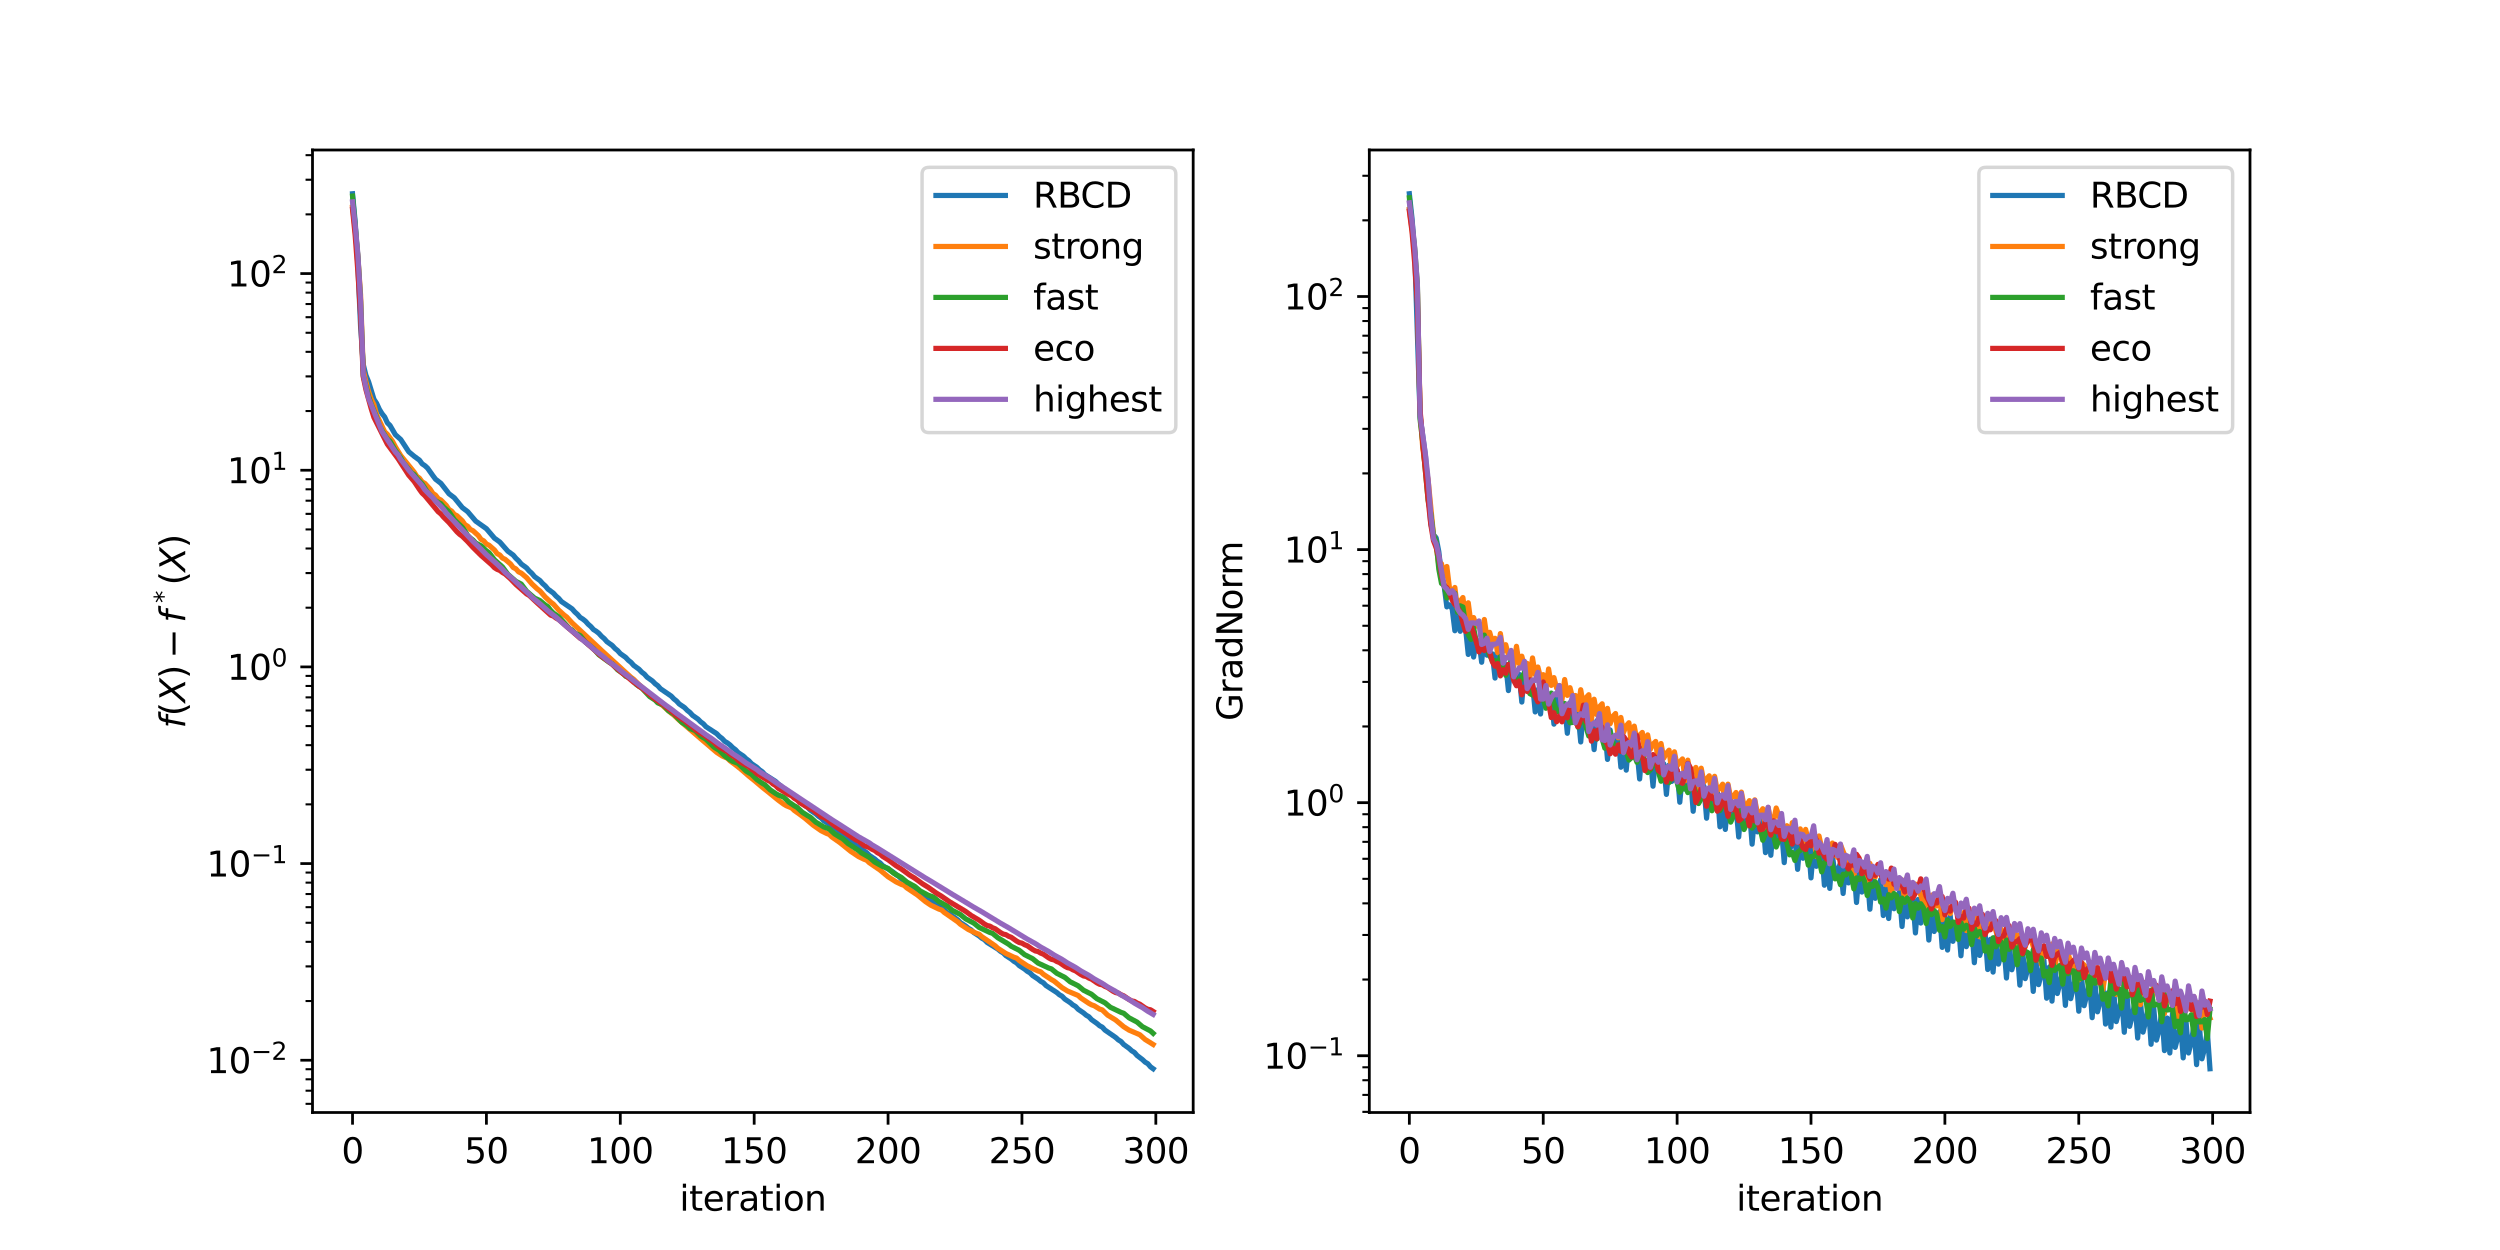 <?xml version="1.0" encoding="utf-8" standalone="no"?>
<!DOCTYPE svg PUBLIC "-//W3C//DTD SVG 1.1//EN"
  "http://www.w3.org/Graphics/SVG/1.1/DTD/svg11.dtd">
<svg xmlns:xlink="http://www.w3.org/1999/xlink" width="720pt" height="360pt" viewBox="0 0 720 360" xmlns="http://www.w3.org/2000/svg" version="1.1">
 <defs>
  <style type="text/css">*{stroke-linejoin: round; stroke-linecap: butt}</style>
 </defs>
 <g id="figure_1">
  <g id="patch_1">
   <path d="M 0 360 
L 720 360 
L 720 0 
L 0 0 
z
" style="fill: #ffffff"/>
  </g>
  <g id="axes_1">
   <g id="patch_2">
    <path d="M 90 320.4 
L 343.636 320.4 
L 343.636 43.2 
L 90 43.2 
z
" style="fill: #ffffff"/>
   </g>
   <g id="matplotlib.axis_1">
    <g id="xtick_1">
     <g id="line2d_1">
      <defs>
       <path id="m97ea398032" d="M 0 0 
L 0 3.5 
" style="stroke: #000000; stroke-width: 0.8"/>
      </defs>
      <g>
       <use xlink:href="#m97ea398032" x="101.529" y="320.4" style="stroke: #000000; stroke-width: 0.8"/>
      </g>
     </g>
     <g id="text_1">
      <!-- 0 -->
      <g transform="translate(98.348 334.998)scale(0.1 -0.1)">
       <defs>
        <path id="DejaVuSans-30" d="M 2034 4250 
Q 1547 4250 1301 3770 
Q 1056 3291 1056 2328 
Q 1056 1369 1301 889 
Q 1547 409 2034 409 
Q 2525 409 2770 889 
Q 3016 1369 3016 2328 
Q 3016 3291 2770 3770 
Q 2525 4250 2034 4250 
z
M 2034 4750 
Q 2819 4750 3233 4129 
Q 3647 3509 3647 2328 
Q 3647 1150 3233 529 
Q 2819 -91 2034 -91 
Q 1250 -91 836 529 
Q 422 1150 422 2328 
Q 422 3509 836 4129 
Q 1250 4750 2034 4750 
z
" transform="scale(0.016)"/>
       </defs>
       <use xlink:href="#DejaVuSans-30"/>
      </g>
     </g>
    </g>
    <g id="xtick_2">
     <g id="line2d_2">
      <g>
       <use xlink:href="#m97ea398032" x="140.087" y="320.4" style="stroke: #000000; stroke-width: 0.8"/>
      </g>
     </g>
     <g id="text_2">
      <!-- 50 -->
      <g transform="translate(133.725 334.998)scale(0.1 -0.1)">
       <defs>
        <path id="DejaVuSans-35" d="M 691 4666 
L 3169 4666 
L 3169 4134 
L 1269 4134 
L 1269 2991 
Q 1406 3038 1543 3061 
Q 1681 3084 1819 3084 
Q 2600 3084 3056 2656 
Q 3513 2228 3513 1497 
Q 3513 744 3044 326 
Q 2575 -91 1722 -91 
Q 1428 -91 1123 -41 
Q 819 9 494 109 
L 494 744 
Q 775 591 1075 516 
Q 1375 441 1709 441 
Q 2250 441 2565 725 
Q 2881 1009 2881 1497 
Q 2881 1984 2565 2268 
Q 2250 2553 1709 2553 
Q 1456 2553 1204 2497 
Q 953 2441 691 2322 
L 691 4666 
z
" transform="scale(0.016)"/>
       </defs>
       <use xlink:href="#DejaVuSans-35"/>
       <use xlink:href="#DejaVuSans-30" x="63.623"/>
      </g>
     </g>
    </g>
    <g id="xtick_3">
     <g id="line2d_3">
      <g>
       <use xlink:href="#m97ea398032" x="178.645" y="320.4" style="stroke: #000000; stroke-width: 0.8"/>
      </g>
     </g>
     <g id="text_3">
      <!-- 100 -->
      <g transform="translate(169.102 334.998)scale(0.1 -0.1)">
       <defs>
        <path id="DejaVuSans-31" d="M 794 531 
L 1825 531 
L 1825 4091 
L 703 3866 
L 703 4441 
L 1819 4666 
L 2450 4666 
L 2450 531 
L 3481 531 
L 3481 0 
L 794 0 
L 794 531 
z
" transform="scale(0.016)"/>
       </defs>
       <use xlink:href="#DejaVuSans-31"/>
       <use xlink:href="#DejaVuSans-30" x="63.623"/>
       <use xlink:href="#DejaVuSans-30" x="127.246"/>
      </g>
     </g>
    </g>
    <g id="xtick_4">
     <g id="line2d_4">
      <g>
       <use xlink:href="#m97ea398032" x="217.204" y="320.4" style="stroke: #000000; stroke-width: 0.8"/>
      </g>
     </g>
     <g id="text_4">
      <!-- 150 -->
      <g transform="translate(207.66 334.998)scale(0.1 -0.1)">
       <use xlink:href="#DejaVuSans-31"/>
       <use xlink:href="#DejaVuSans-35" x="63.623"/>
       <use xlink:href="#DejaVuSans-30" x="127.246"/>
      </g>
     </g>
    </g>
    <g id="xtick_5">
     <g id="line2d_5">
      <g>
       <use xlink:href="#m97ea398032" x="255.762" y="320.4" style="stroke: #000000; stroke-width: 0.8"/>
      </g>
     </g>
     <g id="text_5">
      <!-- 200 -->
      <g transform="translate(246.218 334.998)scale(0.1 -0.1)">
       <defs>
        <path id="DejaVuSans-32" d="M 1228 531 
L 3431 531 
L 3431 0 
L 469 0 
L 469 531 
Q 828 903 1448 1529 
Q 2069 2156 2228 2338 
Q 2531 2678 2651 2914 
Q 2772 3150 2772 3378 
Q 2772 3750 2511 3984 
Q 2250 4219 1831 4219 
Q 1534 4219 1204 4116 
Q 875 4013 500 3803 
L 500 4441 
Q 881 4594 1212 4672 
Q 1544 4750 1819 4750 
Q 2544 4750 2975 4387 
Q 3406 4025 3406 3419 
Q 3406 3131 3298 2873 
Q 3191 2616 2906 2266 
Q 2828 2175 2409 1742 
Q 1991 1309 1228 531 
z
" transform="scale(0.016)"/>
       </defs>
       <use xlink:href="#DejaVuSans-32"/>
       <use xlink:href="#DejaVuSans-30" x="63.623"/>
       <use xlink:href="#DejaVuSans-30" x="127.246"/>
      </g>
     </g>
    </g>
    <g id="xtick_6">
     <g id="line2d_6">
      <g>
       <use xlink:href="#m97ea398032" x="294.32" y="320.4" style="stroke: #000000; stroke-width: 0.8"/>
      </g>
     </g>
     <g id="text_6">
      <!-- 250 -->
      <g transform="translate(284.777 334.998)scale(0.1 -0.1)">
       <use xlink:href="#DejaVuSans-32"/>
       <use xlink:href="#DejaVuSans-35" x="63.623"/>
       <use xlink:href="#DejaVuSans-30" x="127.246"/>
      </g>
     </g>
    </g>
    <g id="xtick_7">
     <g id="line2d_7">
      <g>
       <use xlink:href="#m97ea398032" x="332.879" y="320.4" style="stroke: #000000; stroke-width: 0.8"/>
      </g>
     </g>
     <g id="text_7">
      <!-- 300 -->
      <g transform="translate(323.335 334.998)scale(0.1 -0.1)">
       <defs>
        <path id="DejaVuSans-33" d="M 2597 2516 
Q 3050 2419 3304 2112 
Q 3559 1806 3559 1356 
Q 3559 666 3084 287 
Q 2609 -91 1734 -91 
Q 1441 -91 1130 -33 
Q 819 25 488 141 
L 488 750 
Q 750 597 1062 519 
Q 1375 441 1716 441 
Q 2309 441 2620 675 
Q 2931 909 2931 1356 
Q 2931 1769 2642 2001 
Q 2353 2234 1838 2234 
L 1294 2234 
L 1294 2753 
L 1863 2753 
Q 2328 2753 2575 2939 
Q 2822 3125 2822 3475 
Q 2822 3834 2567 4026 
Q 2313 4219 1838 4219 
Q 1578 4219 1281 4162 
Q 984 4106 628 3988 
L 628 4550 
Q 988 4650 1302 4700 
Q 1616 4750 1894 4750 
Q 2613 4750 3031 4423 
Q 3450 4097 3450 3541 
Q 3450 3153 3228 2886 
Q 3006 2619 2597 2516 
z
" transform="scale(0.016)"/>
       </defs>
       <use xlink:href="#DejaVuSans-33"/>
       <use xlink:href="#DejaVuSans-30" x="63.623"/>
       <use xlink:href="#DejaVuSans-30" x="127.246"/>
      </g>
     </g>
    </g>
    <g id="text_8">
     <!-- iteration -->
     <g transform="translate(195.696 348.677)scale(0.1 -0.1)">
      <defs>
       <path id="DejaVuSans-69" d="M 603 3500 
L 1178 3500 
L 1178 0 
L 603 0 
L 603 3500 
z
M 603 4863 
L 1178 4863 
L 1178 4134 
L 603 4134 
L 603 4863 
z
" transform="scale(0.016)"/>
       <path id="DejaVuSans-74" d="M 1172 4494 
L 1172 3500 
L 2356 3500 
L 2356 3053 
L 1172 3053 
L 1172 1153 
Q 1172 725 1289 603 
Q 1406 481 1766 481 
L 2356 481 
L 2356 0 
L 1766 0 
Q 1100 0 847 248 
Q 594 497 594 1153 
L 594 3053 
L 172 3053 
L 172 3500 
L 594 3500 
L 594 4494 
L 1172 4494 
z
" transform="scale(0.016)"/>
       <path id="DejaVuSans-65" d="M 3597 1894 
L 3597 1613 
L 953 1613 
Q 991 1019 1311 708 
Q 1631 397 2203 397 
Q 2534 397 2845 478 
Q 3156 559 3463 722 
L 3463 178 
Q 3153 47 2828 -22 
Q 2503 -91 2169 -91 
Q 1331 -91 842 396 
Q 353 884 353 1716 
Q 353 2575 817 3079 
Q 1281 3584 2069 3584 
Q 2775 3584 3186 3129 
Q 3597 2675 3597 1894 
z
M 3022 2063 
Q 3016 2534 2758 2815 
Q 2500 3097 2075 3097 
Q 1594 3097 1305 2825 
Q 1016 2553 972 2059 
L 3022 2063 
z
" transform="scale(0.016)"/>
       <path id="DejaVuSans-72" d="M 2631 2963 
Q 2534 3019 2420 3045 
Q 2306 3072 2169 3072 
Q 1681 3072 1420 2755 
Q 1159 2438 1159 1844 
L 1159 0 
L 581 0 
L 581 3500 
L 1159 3500 
L 1159 2956 
Q 1341 3275 1631 3429 
Q 1922 3584 2338 3584 
Q 2397 3584 2469 3576 
Q 2541 3569 2628 3553 
L 2631 2963 
z
" transform="scale(0.016)"/>
       <path id="DejaVuSans-61" d="M 2194 1759 
Q 1497 1759 1228 1600 
Q 959 1441 959 1056 
Q 959 750 1161 570 
Q 1363 391 1709 391 
Q 2188 391 2477 730 
Q 2766 1069 2766 1631 
L 2766 1759 
L 2194 1759 
z
M 3341 1997 
L 3341 0 
L 2766 0 
L 2766 531 
Q 2569 213 2275 61 
Q 1981 -91 1556 -91 
Q 1019 -91 701 211 
Q 384 513 384 1019 
Q 384 1609 779 1909 
Q 1175 2209 1959 2209 
L 2766 2209 
L 2766 2266 
Q 2766 2663 2505 2880 
Q 2244 3097 1772 3097 
Q 1472 3097 1187 3025 
Q 903 2953 641 2809 
L 641 3341 
Q 956 3463 1253 3523 
Q 1550 3584 1831 3584 
Q 2591 3584 2966 3190 
Q 3341 2797 3341 1997 
z
" transform="scale(0.016)"/>
       <path id="DejaVuSans-6f" d="M 1959 3097 
Q 1497 3097 1228 2736 
Q 959 2375 959 1747 
Q 959 1119 1226 758 
Q 1494 397 1959 397 
Q 2419 397 2687 759 
Q 2956 1122 2956 1747 
Q 2956 2369 2687 2733 
Q 2419 3097 1959 3097 
z
M 1959 3584 
Q 2709 3584 3137 3096 
Q 3566 2609 3566 1747 
Q 3566 888 3137 398 
Q 2709 -91 1959 -91 
Q 1206 -91 779 398 
Q 353 888 353 1747 
Q 353 2609 779 3096 
Q 1206 3584 1959 3584 
z
" transform="scale(0.016)"/>
       <path id="DejaVuSans-6e" d="M 3513 2113 
L 3513 0 
L 2938 0 
L 2938 2094 
Q 2938 2591 2744 2837 
Q 2550 3084 2163 3084 
Q 1697 3084 1428 2787 
Q 1159 2491 1159 1978 
L 1159 0 
L 581 0 
L 581 3500 
L 1159 3500 
L 1159 2956 
Q 1366 3272 1645 3428 
Q 1925 3584 2291 3584 
Q 2894 3584 3203 3211 
Q 3513 2838 3513 2113 
z
" transform="scale(0.016)"/>
      </defs>
      <use xlink:href="#DejaVuSans-69"/>
      <use xlink:href="#DejaVuSans-74" x="27.783"/>
      <use xlink:href="#DejaVuSans-65" x="66.992"/>
      <use xlink:href="#DejaVuSans-72" x="128.516"/>
      <use xlink:href="#DejaVuSans-61" x="169.629"/>
      <use xlink:href="#DejaVuSans-74" x="230.908"/>
      <use xlink:href="#DejaVuSans-69" x="270.117"/>
      <use xlink:href="#DejaVuSans-6f" x="297.9"/>
      <use xlink:href="#DejaVuSans-6e" x="359.082"/>
     </g>
    </g>
   </g>
   <g id="matplotlib.axis_2">
    <g id="ytick_1">
     <g id="line2d_8">
      <defs>
       <path id="m2da56e15dd" d="M 0 0 
L -3.5 0 
" style="stroke: #000000; stroke-width: 0.8"/>
      </defs>
      <g>
       <use xlink:href="#m2da56e15dd" x="90" y="305.345" style="stroke: #000000; stroke-width: 0.8"/>
      </g>
     </g>
     <g id="text_9">
      <!-- $\mathdefault{10^{-2}}$ -->
      <g transform="translate(59.5 309.144)scale(0.1 -0.1)">
       <defs>
        <path id="DejaVuSans-2212" d="M 678 2272 
L 4684 2272 
L 4684 1741 
L 678 1741 
L 678 2272 
z
" transform="scale(0.016)"/>
       </defs>
       <use xlink:href="#DejaVuSans-31" transform="translate(0 0.766)"/>
       <use xlink:href="#DejaVuSans-30" transform="translate(63.623 0.766)"/>
       <use xlink:href="#DejaVuSans-2212" transform="translate(128.203 39.047)scale(0.7)"/>
       <use xlink:href="#DejaVuSans-32" transform="translate(186.855 39.047)scale(0.7)"/>
      </g>
     </g>
    </g>
    <g id="ytick_2">
     <g id="line2d_9">
      <g>
       <use xlink:href="#m2da56e15dd" x="90" y="248.705" style="stroke: #000000; stroke-width: 0.8"/>
      </g>
     </g>
     <g id="text_10">
      <!-- $\mathdefault{10^{-1}}$ -->
      <g transform="translate(59.5 252.504)scale(0.1 -0.1)">
       <use xlink:href="#DejaVuSans-31" transform="translate(0 0.684)"/>
       <use xlink:href="#DejaVuSans-30" transform="translate(63.623 0.684)"/>
       <use xlink:href="#DejaVuSans-2212" transform="translate(128.203 38.966)scale(0.7)"/>
       <use xlink:href="#DejaVuSans-31" transform="translate(186.855 38.966)scale(0.7)"/>
      </g>
     </g>
    </g>
    <g id="ytick_3">
     <g id="line2d_10">
      <g>
       <use xlink:href="#m2da56e15dd" x="90" y="192.065" style="stroke: #000000; stroke-width: 0.8"/>
      </g>
     </g>
     <g id="text_11">
      <!-- $\mathdefault{10^{0}}$ -->
      <g transform="translate(65.4 195.864)scale(0.1 -0.1)">
       <use xlink:href="#DejaVuSans-31" transform="translate(0 0.766)"/>
       <use xlink:href="#DejaVuSans-30" transform="translate(63.623 0.766)"/>
       <use xlink:href="#DejaVuSans-30" transform="translate(128.203 39.047)scale(0.7)"/>
      </g>
     </g>
    </g>
    <g id="ytick_4">
     <g id="line2d_11">
      <g>
       <use xlink:href="#m2da56e15dd" x="90" y="135.426" style="stroke: #000000; stroke-width: 0.8"/>
      </g>
     </g>
     <g id="text_12">
      <!-- $\mathdefault{10^{1}}$ -->
      <g transform="translate(65.4 139.225)scale(0.1 -0.1)">
       <use xlink:href="#DejaVuSans-31" transform="translate(0 0.684)"/>
       <use xlink:href="#DejaVuSans-30" transform="translate(63.623 0.684)"/>
       <use xlink:href="#DejaVuSans-31" transform="translate(128.203 38.966)scale(0.7)"/>
      </g>
     </g>
    </g>
    <g id="ytick_5">
     <g id="line2d_12">
      <g>
       <use xlink:href="#m2da56e15dd" x="90" y="78.786" style="stroke: #000000; stroke-width: 0.8"/>
      </g>
     </g>
     <g id="text_13">
      <!-- $\mathdefault{10^{2}}$ -->
      <g transform="translate(65.4 82.585)scale(0.1 -0.1)">
       <use xlink:href="#DejaVuSans-31" transform="translate(0 0.766)"/>
       <use xlink:href="#DejaVuSans-30" transform="translate(63.623 0.766)"/>
       <use xlink:href="#DejaVuSans-32" transform="translate(128.203 39.047)scale(0.7)"/>
      </g>
     </g>
    </g>
    <g id="ytick_6">
     <g id="line2d_13">
      <defs>
       <path id="mb4d1d3ad74" d="M 0 0 
L -2 0 
" style="stroke: #000000; stroke-width: 0.6"/>
      </defs>
      <g>
       <use xlink:href="#mb4d1d3ad74" x="90" y="317.91" style="stroke: #000000; stroke-width: 0.6"/>
      </g>
     </g>
    </g>
    <g id="ytick_7">
     <g id="line2d_14">
      <g>
       <use xlink:href="#mb4d1d3ad74" x="90" y="314.118" style="stroke: #000000; stroke-width: 0.6"/>
      </g>
     </g>
    </g>
    <g id="ytick_8">
     <g id="line2d_15">
      <g>
       <use xlink:href="#mb4d1d3ad74" x="90" y="310.834" style="stroke: #000000; stroke-width: 0.6"/>
      </g>
     </g>
    </g>
    <g id="ytick_9">
     <g id="line2d_16">
      <g>
       <use xlink:href="#mb4d1d3ad74" x="90" y="307.936" style="stroke: #000000; stroke-width: 0.6"/>
      </g>
     </g>
    </g>
    <g id="ytick_10">
     <g id="line2d_17">
      <g>
       <use xlink:href="#mb4d1d3ad74" x="90" y="288.294" style="stroke: #000000; stroke-width: 0.6"/>
      </g>
     </g>
    </g>
    <g id="ytick_11">
     <g id="line2d_18">
      <g>
       <use xlink:href="#mb4d1d3ad74" x="90" y="278.321" style="stroke: #000000; stroke-width: 0.6"/>
      </g>
     </g>
    </g>
    <g id="ytick_12">
     <g id="line2d_19">
      <g>
       <use xlink:href="#mb4d1d3ad74" x="90" y="271.244" style="stroke: #000000; stroke-width: 0.6"/>
      </g>
     </g>
    </g>
    <g id="ytick_13">
     <g id="line2d_20">
      <g>
       <use xlink:href="#mb4d1d3ad74" x="90" y="265.755" style="stroke: #000000; stroke-width: 0.6"/>
      </g>
     </g>
    </g>
    <g id="ytick_14">
     <g id="line2d_21">
      <g>
       <use xlink:href="#mb4d1d3ad74" x="90" y="261.27" style="stroke: #000000; stroke-width: 0.6"/>
      </g>
     </g>
    </g>
    <g id="ytick_15">
     <g id="line2d_22">
      <g>
       <use xlink:href="#mb4d1d3ad74" x="90" y="257.479" style="stroke: #000000; stroke-width: 0.6"/>
      </g>
     </g>
    </g>
    <g id="ytick_16">
     <g id="line2d_23">
      <g>
       <use xlink:href="#mb4d1d3ad74" x="90" y="254.194" style="stroke: #000000; stroke-width: 0.6"/>
      </g>
     </g>
    </g>
    <g id="ytick_17">
     <g id="line2d_24">
      <g>
       <use xlink:href="#mb4d1d3ad74" x="90" y="251.297" style="stroke: #000000; stroke-width: 0.6"/>
      </g>
     </g>
    </g>
    <g id="ytick_18">
     <g id="line2d_25">
      <g>
       <use xlink:href="#mb4d1d3ad74" x="90" y="231.655" style="stroke: #000000; stroke-width: 0.6"/>
      </g>
     </g>
    </g>
    <g id="ytick_19">
     <g id="line2d_26">
      <g>
       <use xlink:href="#mb4d1d3ad74" x="90" y="221.681" style="stroke: #000000; stroke-width: 0.6"/>
      </g>
     </g>
    </g>
    <g id="ytick_20">
     <g id="line2d_27">
      <g>
       <use xlink:href="#mb4d1d3ad74" x="90" y="214.604" style="stroke: #000000; stroke-width: 0.6"/>
      </g>
     </g>
    </g>
    <g id="ytick_21">
     <g id="line2d_28">
      <g>
       <use xlink:href="#mb4d1d3ad74" x="90" y="209.115" style="stroke: #000000; stroke-width: 0.6"/>
      </g>
     </g>
    </g>
    <g id="ytick_22">
     <g id="line2d_29">
      <g>
       <use xlink:href="#mb4d1d3ad74" x="90" y="204.631" style="stroke: #000000; stroke-width: 0.6"/>
      </g>
     </g>
    </g>
    <g id="ytick_23">
     <g id="line2d_30">
      <g>
       <use xlink:href="#mb4d1d3ad74" x="90" y="200.839" style="stroke: #000000; stroke-width: 0.6"/>
      </g>
     </g>
    </g>
    <g id="ytick_24">
     <g id="line2d_31">
      <g>
       <use xlink:href="#mb4d1d3ad74" x="90" y="197.554" style="stroke: #000000; stroke-width: 0.6"/>
      </g>
     </g>
    </g>
    <g id="ytick_25">
     <g id="line2d_32">
      <g>
       <use xlink:href="#mb4d1d3ad74" x="90" y="194.657" style="stroke: #000000; stroke-width: 0.6"/>
      </g>
     </g>
    </g>
    <g id="ytick_26">
     <g id="line2d_33">
      <g>
       <use xlink:href="#mb4d1d3ad74" x="90" y="175.015" style="stroke: #000000; stroke-width: 0.6"/>
      </g>
     </g>
    </g>
    <g id="ytick_27">
     <g id="line2d_34">
      <g>
       <use xlink:href="#mb4d1d3ad74" x="90" y="165.041" style="stroke: #000000; stroke-width: 0.6"/>
      </g>
     </g>
    </g>
    <g id="ytick_28">
     <g id="line2d_35">
      <g>
       <use xlink:href="#mb4d1d3ad74" x="90" y="157.965" style="stroke: #000000; stroke-width: 0.6"/>
      </g>
     </g>
    </g>
    <g id="ytick_29">
     <g id="line2d_36">
      <g>
       <use xlink:href="#mb4d1d3ad74" x="90" y="152.476" style="stroke: #000000; stroke-width: 0.6"/>
      </g>
     </g>
    </g>
    <g id="ytick_30">
     <g id="line2d_37">
      <g>
       <use xlink:href="#mb4d1d3ad74" x="90" y="147.991" style="stroke: #000000; stroke-width: 0.6"/>
      </g>
     </g>
    </g>
    <g id="ytick_31">
     <g id="line2d_38">
      <g>
       <use xlink:href="#mb4d1d3ad74" x="90" y="144.199" style="stroke: #000000; stroke-width: 0.6"/>
      </g>
     </g>
    </g>
    <g id="ytick_32">
     <g id="line2d_39">
      <g>
       <use xlink:href="#mb4d1d3ad74" x="90" y="140.915" style="stroke: #000000; stroke-width: 0.6"/>
      </g>
     </g>
    </g>
    <g id="ytick_33">
     <g id="line2d_40">
      <g>
       <use xlink:href="#mb4d1d3ad74" x="90" y="138.017" style="stroke: #000000; stroke-width: 0.6"/>
      </g>
     </g>
    </g>
    <g id="ytick_34">
     <g id="line2d_41">
      <g>
       <use xlink:href="#mb4d1d3ad74" x="90" y="118.375" style="stroke: #000000; stroke-width: 0.6"/>
      </g>
     </g>
    </g>
    <g id="ytick_35">
     <g id="line2d_42">
      <g>
       <use xlink:href="#mb4d1d3ad74" x="90" y="108.402" style="stroke: #000000; stroke-width: 0.6"/>
      </g>
     </g>
    </g>
    <g id="ytick_36">
     <g id="line2d_43">
      <g>
       <use xlink:href="#mb4d1d3ad74" x="90" y="101.325" style="stroke: #000000; stroke-width: 0.6"/>
      </g>
     </g>
    </g>
    <g id="ytick_37">
     <g id="line2d_44">
      <g>
       <use xlink:href="#mb4d1d3ad74" x="90" y="95.836" style="stroke: #000000; stroke-width: 0.6"/>
      </g>
     </g>
    </g>
    <g id="ytick_38">
     <g id="line2d_45">
      <g>
       <use xlink:href="#mb4d1d3ad74" x="90" y="91.351" style="stroke: #000000; stroke-width: 0.6"/>
      </g>
     </g>
    </g>
    <g id="ytick_39">
     <g id="line2d_46">
      <g>
       <use xlink:href="#mb4d1d3ad74" x="90" y="87.56" style="stroke: #000000; stroke-width: 0.6"/>
      </g>
     </g>
    </g>
    <g id="ytick_40">
     <g id="line2d_47">
      <g>
       <use xlink:href="#mb4d1d3ad74" x="90" y="84.275" style="stroke: #000000; stroke-width: 0.6"/>
      </g>
     </g>
    </g>
    <g id="ytick_41">
     <g id="line2d_48">
      <g>
       <use xlink:href="#mb4d1d3ad74" x="90" y="81.378" style="stroke: #000000; stroke-width: 0.6"/>
      </g>
     </g>
    </g>
    <g id="ytick_42">
     <g id="line2d_49">
      <g>
       <use xlink:href="#mb4d1d3ad74" x="90" y="61.736" style="stroke: #000000; stroke-width: 0.6"/>
      </g>
     </g>
    </g>
    <g id="ytick_43">
     <g id="line2d_50">
      <g>
       <use xlink:href="#mb4d1d3ad74" x="90" y="51.762" style="stroke: #000000; stroke-width: 0.6"/>
      </g>
     </g>
    </g>
    <g id="ytick_44">
     <g id="line2d_51">
      <g>
       <use xlink:href="#mb4d1d3ad74" x="90" y="44.685" style="stroke: #000000; stroke-width: 0.6"/>
      </g>
     </g>
    </g>
    <g id="text_14">
     <!-- $f(X)-f^*(X)$ -->
     <g transform="translate(53.42 209.75)rotate(-90)scale(0.1 -0.1)">
      <defs>
       <path id="DejaVuSans-Oblique-66" d="M 3059 4863 
L 2969 4384 
L 2419 4384 
Q 2106 4384 1964 4261 
Q 1822 4138 1753 3809 
L 1691 3500 
L 2638 3500 
L 2553 3053 
L 1606 3053 
L 1013 0 
L 434 0 
L 1031 3053 
L 481 3053 
L 563 3500 
L 1113 3500 
L 1159 3744 
Q 1278 4363 1576 4613 
Q 1875 4863 2516 4863 
L 3059 4863 
z
" transform="scale(0.016)"/>
       <path id="DejaVuSans-28" d="M 1984 4856 
Q 1566 4138 1362 3434 
Q 1159 2731 1159 2009 
Q 1159 1288 1364 580 
Q 1569 -128 1984 -844 
L 1484 -844 
Q 1016 -109 783 600 
Q 550 1309 550 2009 
Q 550 2706 781 3412 
Q 1013 4119 1484 4856 
L 1984 4856 
z
" transform="scale(0.016)"/>
       <path id="DejaVuSans-Oblique-58" d="M 878 4666 
L 1516 4666 
L 2316 2981 
L 3763 4666 
L 4500 4666 
L 2578 2438 
L 3738 0 
L 3103 0 
L 2163 1966 
L 459 0 
L -275 0 
L 1906 2509 
L 878 4666 
z
" transform="scale(0.016)"/>
       <path id="DejaVuSans-29" d="M 513 4856 
L 1013 4856 
Q 1481 4119 1714 3412 
Q 1947 2706 1947 2009 
Q 1947 1309 1714 600 
Q 1481 -109 1013 -844 
L 513 -844 
Q 928 -128 1133 580 
Q 1338 1288 1338 2009 
Q 1338 2731 1133 3434 
Q 928 4138 513 4856 
z
" transform="scale(0.016)"/>
       <path id="DejaVuSans-2a" d="M 3009 3897 
L 1888 3291 
L 3009 2681 
L 2828 2375 
L 1778 3009 
L 1778 1831 
L 1422 1831 
L 1422 3009 
L 372 2375 
L 191 2681 
L 1313 3291 
L 191 3897 
L 372 4206 
L 1422 3572 
L 1422 4750 
L 1778 4750 
L 1778 3572 
L 2828 4206 
L 3009 3897 
z
" transform="scale(0.016)"/>
      </defs>
      <use xlink:href="#DejaVuSans-Oblique-66" transform="translate(0 0.766)"/>
      <use xlink:href="#DejaVuSans-28" transform="translate(35.205 0.766)"/>
      <use xlink:href="#DejaVuSans-Oblique-58" transform="translate(74.219 0.766)"/>
      <use xlink:href="#DejaVuSans-29" transform="translate(142.725 0.766)"/>
      <use xlink:href="#DejaVuSans-2212" transform="translate(201.221 0.766)"/>
      <use xlink:href="#DejaVuSans-Oblique-66" transform="translate(304.492 0.766)"/>
      <use xlink:href="#DejaVuSans-2a" transform="translate(360.783 39.047)scale(0.7)"/>
      <use xlink:href="#DejaVuSans-28" transform="translate(412.155 0.766)"/>
      <use xlink:href="#DejaVuSans-Oblique-58" transform="translate(451.168 0.766)"/>
      <use xlink:href="#DejaVuSans-29" transform="translate(519.674 0.766)"/>
     </g>
    </g>
   </g>
   <g id="line2d_52">
    <path d="M 101.529 55.8 
L 102.3 63.952 
L 103.071 76.502 
L 103.842 93.972 
L 104.614 104.955 
L 105.385 108.092 
L 106.156 109.951 
L 107.698 114.992 
L 108.469 116.162 
L 109.241 117.859 
L 110.012 119.122 
L 110.783 120.087 
L 111.554 121.769 
L 112.325 122.527 
L 113.868 125.191 
L 115.41 126.573 
L 117.723 130.111 
L 119.266 131.394 
L 120.808 132.53 
L 121.579 133.584 
L 122.35 134.1 
L 123.122 134.807 
L 124.664 136.979 
L 125.435 138.01 
L 126.977 139.202 
L 128.52 141.176 
L 129.291 142.186 
L 130.833 143.357 
L 133.147 146.192 
L 134.689 147.363 
L 137.003 150.079 
L 140.087 152.27 
L 142.401 154.991 
L 143.943 156.105 
L 146.257 158.741 
L 147.799 159.861 
L 148.57 160.774 
L 149.341 161.5 
L 150.112 162.425 
L 151.655 163.558 
L 152.426 164.459 
L 153.197 165.16 
L 153.968 166.086 
L 155.511 167.199 
L 156.282 168.072 
L 157.053 168.755 
L 157.824 169.676 
L 159.366 170.812 
L 160.138 171.674 
L 160.909 172.328 
L 161.68 173.239 
L 164.765 175.353 
L 165.536 176.237 
L 166.307 176.925 
L 167.078 177.813 
L 167.849 178.29 
L 168.62 178.906 
L 169.391 179.774 
L 170.163 180.444 
L 170.934 181.322 
L 171.705 181.798 
L 172.476 182.408 
L 173.247 183.265 
L 174.018 183.919 
L 174.79 184.804 
L 176.332 185.907 
L 177.103 186.743 
L 177.874 187.365 
L 178.645 188.236 
L 180.188 189.329 
L 180.959 190.151 
L 181.73 190.758 
L 182.501 191.632 
L 184.044 192.75 
L 184.815 193.565 
L 185.586 194.148 
L 186.357 195.026 
L 187.899 196.119 
L 188.671 196.91 
L 189.442 197.483 
L 190.213 198.352 
L 193.298 200.461 
L 194.069 201.275 
L 194.84 201.882 
L 195.611 202.735 
L 197.153 203.788 
L 197.925 204.584 
L 198.696 205.18 
L 199.467 206.025 
L 201.009 207.1 
L 201.78 207.882 
L 202.552 208.447 
L 203.323 209.296 
L 206.407 211.298 
L 207.179 212.089 
L 207.95 212.681 
L 208.721 213.507 
L 209.492 213.961 
L 210.263 214.554 
L 211.034 215.334 
L 211.806 215.911 
L 212.577 216.741 
L 214.119 217.777 
L 214.89 218.533 
L 215.661 219.092 
L 216.433 219.922 
L 217.975 220.977 
L 218.746 221.721 
L 219.517 222.248 
L 220.288 223.075 
L 223.373 225.047 
L 224.144 225.802 
L 224.915 226.357 
L 225.687 227.168 
L 226.458 227.598 
L 227.229 228.174 
L 228 228.912 
L 228.771 229.465 
L 229.542 230.279 
L 231.085 231.31 
L 231.856 232.028 
L 232.627 232.538 
L 233.398 233.347 
L 234.941 234.377 
L 235.712 235.085 
L 236.483 235.585 
L 237.254 236.392 
L 240.339 238.333 
L 241.11 239.05 
L 241.881 239.567 
L 242.652 240.366 
L 244.195 241.374 
L 244.966 242.071 
L 245.737 242.575 
L 246.508 243.372 
L 248.05 244.374 
L 248.822 245.06 
L 249.593 245.55 
L 250.364 246.345 
L 251.906 247.371 
L 252.677 248.043 
L 253.449 248.502 
L 254.22 249.303 
L 257.304 251.22 
L 258.076 251.9 
L 258.847 252.386 
L 259.618 253.172 
L 260.389 253.598 
L 262.703 255.312 
L 263.474 256.101 
L 265.016 257.105 
L 265.787 257.758 
L 266.558 258.206 
L 267.33 258.993 
L 270.414 260.879 
L 271.185 261.547 
L 271.957 262.027 
L 272.728 262.804 
L 273.499 263.226 
L 275.812 264.918 
L 276.584 265.704 
L 278.126 266.702 
L 278.897 267.345 
L 279.668 267.786 
L 280.439 268.566 
L 281.982 269.559 
L 282.753 270.196 
L 283.524 270.631 
L 284.295 271.42 
L 287.38 273.335 
L 288.151 273.988 
L 288.922 274.439 
L 289.693 275.221 
L 291.236 276.208 
L 292.007 276.855 
L 292.778 277.31 
L 293.549 278.098 
L 295.091 279.095 
L 295.863 279.734 
L 296.634 280.176 
L 297.405 280.968 
L 298.947 281.983 
L 299.718 282.619 
L 300.49 283.047 
L 301.261 283.848 
L 304.345 285.834 
L 305.117 286.49 
L 305.888 286.93 
L 306.659 287.729 
L 308.201 288.752 
L 308.972 289.412 
L 309.744 289.864 
L 310.515 290.676 
L 312.057 291.724 
L 312.828 292.383 
L 313.599 292.826 
L 314.371 293.656 
L 315.913 294.749 
L 316.684 295.409 
L 317.455 295.819 
L 318.226 296.66 
L 321.311 298.791 
L 322.082 299.49 
L 322.853 299.954 
L 323.625 300.813 
L 325.167 301.924 
L 325.938 302.629 
L 326.709 303.101 
L 327.48 303.983 
L 329.023 305.161 
L 329.794 305.887 
L 330.565 306.336 
L 331.336 307.241 
L 332.107 307.8 
L 332.107 307.8 
" clip-path="url(#p8c2859f239)" style="fill: none; stroke: #1f77b4; stroke-width: 1.5; stroke-linecap: square"/>
   </g>
   <g id="line2d_53">
    <path d="M 101.529 59.678 
L 102.3 66.045 
L 103.071 74.08 
L 103.842 84.878 
L 104.614 106.568 
L 105.385 109.939 
L 106.156 112.797 
L 106.927 114.96 
L 107.698 116.577 
L 108.469 119.453 
L 110.783 124.36 
L 111.554 125.06 
L 113.096 127.177 
L 113.868 128.67 
L 115.41 131.202 
L 119.266 135.951 
L 120.037 137.179 
L 120.808 137.723 
L 121.579 138.778 
L 122.35 139.212 
L 123.893 140.9 
L 124.664 142.099 
L 125.435 142.61 
L 126.206 143.603 
L 126.977 144.004 
L 128.52 145.557 
L 129.291 146.717 
L 130.062 147.193 
L 130.833 148.145 
L 131.604 148.53 
L 133.147 149.993 
L 133.918 151.111 
L 134.689 151.562 
L 135.46 152.486 
L 136.231 152.856 
L 137.774 154.259 
L 138.545 155.347 
L 139.316 155.772 
L 140.087 156.671 
L 140.858 157.037 
L 142.401 158.394 
L 143.172 159.445 
L 143.943 159.848 
L 144.714 160.729 
L 145.485 161.09 
L 147.028 162.418 
L 147.799 163.44 
L 148.57 163.824 
L 149.341 164.692 
L 150.112 165.052 
L 151.655 166.356 
L 153.197 168.163 
L 154.739 169.618 
L 155.511 170.206 
L 157.053 171.968 
L 158.595 173.402 
L 159.366 173.983 
L 160.909 175.71 
L 162.451 177.125 
L 163.222 177.702 
L 164.765 179.397 
L 171.705 185.866 
L 173.247 187.324 
L 179.417 192.959 
L 181.73 195.066 
L 182.501 195.641 
L 184.044 197.185 
L 190.984 203.327 
L 193.298 205.371 
L 194.069 205.952 
L 195.611 207.414 
L 202.552 213.388 
L 206.407 216.678 
L 207.95 217.699 
L 209.492 218.368 
L 210.263 219.137 
L 211.806 220.266 
L 213.348 221.5 
L 215.661 223.51 
L 217.204 224.744 
L 219.517 226.707 
L 221.06 227.933 
L 224.144 230.444 
L 225.687 231.587 
L 226.458 232.048 
L 228 232.68 
L 228.771 233.422 
L 230.314 234.514 
L 231.856 235.674 
L 234.169 237.625 
L 236.483 239.247 
L 238.025 240.011 
L 238.796 240.301 
L 239.568 241.042 
L 241.881 242.661 
L 243.423 243.904 
L 244.966 245.161 
L 247.279 246.707 
L 248.822 247.454 
L 249.593 247.73 
L 250.364 248.463 
L 253.449 250.583 
L 255.762 252.504 
L 258.076 253.984 
L 259.618 254.721 
L 260.389 254.992 
L 261.16 255.714 
L 264.245 257.779 
L 266.558 259.678 
L 268.101 260.713 
L 270.414 261.825 
L 271.185 262.082 
L 271.957 262.792 
L 275.812 265.471 
L 276.584 266.181 
L 278.897 267.709 
L 281.211 268.798 
L 281.982 269.052 
L 282.753 269.754 
L 286.609 272.394 
L 287.38 273.113 
L 289.693 274.596 
L 292.007 275.676 
L 292.778 275.928 
L 293.549 276.623 
L 295.863 278.15 
L 297.405 278.932 
L 298.947 279.644 
L 299.718 279.877 
L 300.49 280.588 
L 302.803 282.12 
L 303.574 282.55 
L 305.888 284.453 
L 307.43 285.408 
L 310.515 286.707 
L 311.286 287.418 
L 313.599 288.965 
L 314.371 289.39 
L 315.142 289.657 
L 316.684 290.613 
L 317.455 290.856 
L 318.998 292.356 
L 321.311 293.768 
L 323.625 295.698 
L 325.167 296.679 
L 328.252 297.999 
L 329.794 299.367 
L 332.107 300.805 
L 332.107 300.805 
" clip-path="url(#p8c2859f239)" style="fill: none; stroke: #ff7f0e; stroke-width: 1.5; stroke-linecap: square"/>
   </g>
   <g id="line2d_54">
    <path d="M 101.529 56.459 
L 103.071 73.908 
L 103.842 86.947 
L 104.614 108.198 
L 106.156 114.152 
L 106.927 116.45 
L 108.469 120.178 
L 109.241 122.557 
L 110.012 124.022 
L 111.554 126.44 
L 112.325 127.045 
L 113.868 129.728 
L 115.41 131.862 
L 116.181 133.312 
L 117.723 135.142 
L 118.495 136.156 
L 119.266 136.631 
L 120.037 137.752 
L 121.579 139.346 
L 123.122 141.781 
L 125.435 144.239 
L 126.977 145.055 
L 127.749 146.03 
L 129.291 147.368 
L 130.833 149.646 
L 133.147 151.882 
L 133.918 152.923 
L 134.689 154.22 
L 135.46 154.962 
L 136.231 155.548 
L 137.003 156.4 
L 138.545 157.191 
L 140.087 158.652 
L 140.858 159.196 
L 142.401 161.215 
L 144.714 163.282 
L 146.257 165.384 
L 148.57 167.432 
L 150.112 168.202 
L 151.655 170.267 
L 153.968 172.258 
L 155.511 172.972 
L 157.053 174.259 
L 157.824 174.752 
L 158.595 175.785 
L 159.366 176.567 
L 160.909 177.64 
L 163.993 181 
L 164.765 181.489 
L 165.536 182.323 
L 167.078 183.025 
L 168.62 184.914 
L 170.934 186.81 
L 172.476 188.569 
L 175.561 190.821 
L 176.332 191.152 
L 177.874 192.914 
L 179.417 193.947 
L 180.188 194.769 
L 181.73 195.401 
L 183.272 197.149 
L 184.815 198.153 
L 187.128 200.62 
L 188.671 201.628 
L 189.442 202.433 
L 190.984 203.06 
L 192.526 204.708 
L 194.069 205.686 
L 196.382 208.038 
L 197.925 209.022 
L 198.696 209.815 
L 200.238 210.425 
L 201.78 211.973 
L 203.323 212.915 
L 205.636 215.182 
L 207.179 216.138 
L 208.721 217.692 
L 210.263 218.823 
L 211.034 219.273 
L 212.577 219.864 
L 214.89 222.07 
L 216.433 222.989 
L 217.975 224.503 
L 219.517 225.569 
L 220.288 226.005 
L 221.831 227.491 
L 223.373 228.531 
L 224.144 228.973 
L 225.687 229.549 
L 227.229 231.034 
L 228.771 232.07 
L 229.542 232.494 
L 231.085 233.946 
L 232.627 234.934 
L 233.398 235.364 
L 234.941 236.777 
L 237.254 238.167 
L 238.796 238.722 
L 240.339 240.144 
L 241.881 241.104 
L 242.652 241.519 
L 244.195 242.91 
L 247.279 244.954 
L 248.05 245.61 
L 250.364 246.921 
L 251.906 248.254 
L 254.22 249.554 
L 255.762 250.096 
L 257.304 251.433 
L 258.847 252.311 
L 259.618 252.721 
L 261.16 254.045 
L 263.474 255.298 
L 265.016 256.592 
L 267.33 257.832 
L 268.872 258.349 
L 270.414 259.648 
L 271.957 260.481 
L 272.728 260.883 
L 274.27 262.174 
L 276.584 263.376 
L 278.126 264.647 
L 280.439 265.846 
L 281.982 267.099 
L 285.066 268.55 
L 285.838 268.795 
L 287.38 270.07 
L 290.464 271.92 
L 291.236 272.523 
L 293.549 273.695 
L 295.091 274.946 
L 297.405 276.113 
L 298.947 277.361 
L 302.032 278.792 
L 302.803 279.036 
L 304.345 280.3 
L 306.659 281.482 
L 308.201 282.748 
L 310.515 283.913 
L 312.057 285.187 
L 314.371 286.356 
L 315.913 287.629 
L 318.226 288.805 
L 319.769 290.086 
L 322.853 291.558 
L 323.625 291.818 
L 325.167 293.134 
L 327.48 294.362 
L 329.023 295.689 
L 331.336 296.909 
L 332.107 297.603 
L 332.107 297.603 
" clip-path="url(#p8c2859f239)" style="fill: none; stroke: #2ca02c; stroke-width: 1.5; stroke-linecap: square"/>
   </g>
   <g id="line2d_55">
    <path d="M 101.529 60.253 
L 102.3 67.923 
L 103.071 78.305 
L 103.842 90.662 
L 104.614 108.54 
L 105.385 112.197 
L 106.927 117.775 
L 107.698 120.228 
L 111.554 127.923 
L 114.639 132.101 
L 117.723 136.865 
L 119.266 138.646 
L 120.808 140.96 
L 121.579 142.021 
L 122.35 142.74 
L 126.206 147.387 
L 126.977 148.014 
L 127.749 148.933 
L 129.291 150.469 
L 131.604 153.159 
L 132.376 153.89 
L 133.147 154.444 
L 134.689 155.976 
L 136.231 157.661 
L 138.545 159.962 
L 141.63 162.673 
L 142.401 163.494 
L 143.172 163.976 
L 143.943 164.278 
L 144.714 164.88 
L 145.485 165.321 
L 147.028 166.706 
L 148.57 168.313 
L 150.112 169.666 
L 151.655 171.037 
L 152.426 171.49 
L 154.739 173.662 
L 158.595 177.159 
L 159.366 177.42 
L 160.138 178.004 
L 160.909 178.428 
L 167.078 183.813 
L 167.849 184.229 
L 170.934 186.958 
L 173.247 189.034 
L 175.561 190.699 
L 179.417 194.029 
L 180.188 194.519 
L 182.501 196.498 
L 183.272 196.971 
L 184.044 197.673 
L 184.815 198.112 
L 188.671 201.355 
L 189.442 201.829 
L 190.213 202.449 
L 190.984 202.883 
L 192.526 204.12 
L 193.298 204.715 
L 194.84 206.081 
L 195.611 206.533 
L 196.382 207.118 
L 197.153 207.533 
L 197.925 208.221 
L 199.467 209.32 
L 200.238 210.095 
L 201.009 210.687 
L 203.323 212.067 
L 204.094 212.765 
L 205.636 213.811 
L 206.407 214.598 
L 207.179 215.174 
L 209.492 216.499 
L 210.263 217.201 
L 211.806 218.204 
L 212.577 219.001 
L 213.348 219.563 
L 215.661 220.833 
L 216.433 221.539 
L 217.204 222.015 
L 217.975 222.803 
L 221.06 224.712 
L 221.831 225.069 
L 222.602 225.777 
L 223.373 226.235 
L 224.144 227.027 
L 227.229 228.867 
L 228 229.212 
L 228.771 229.921 
L 229.542 230.362 
L 230.314 231.158 
L 233.398 232.936 
L 234.169 233.269 
L 234.941 233.977 
L 235.712 234.4 
L 236.483 235.198 
L 237.254 235.426 
L 238.025 235.879 
L 240.339 237.79 
L 246.508 241.878 
L 247.279 242.233 
L 248.822 243.537 
L 250.364 244.091 
L 251.135 244.589 
L 251.906 244.932 
L 252.677 245.558 
L 253.449 245.954 
L 254.22 246.647 
L 255.762 247.6 
L 258.076 249.345 
L 259.618 250.297 
L 261.931 251.994 
L 263.474 252.941 
L 265.787 254.606 
L 267.33 255.554 
L 269.643 257.184 
L 271.185 258.128 
L 273.499 259.726 
L 278.126 262.498 
L 279.668 263.638 
L 281.982 265.002 
L 283.524 266.119 
L 284.295 266.55 
L 285.066 266.723 
L 285.838 267.184 
L 286.609 267.482 
L 288.151 268.58 
L 288.922 269.011 
L 289.693 269.182 
L 290.464 269.64 
L 291.236 269.939 
L 292.778 271.026 
L 293.549 271.451 
L 294.32 271.62 
L 295.091 272.078 
L 295.863 272.377 
L 297.405 273.454 
L 298.176 273.874 
L 298.947 274.04 
L 299.718 274.497 
L 300.49 274.8 
L 302.032 275.871 
L 302.803 276.284 
L 303.574 276.445 
L 304.345 276.905 
L 305.117 277.209 
L 306.659 278.275 
L 307.43 278.684 
L 308.201 278.843 
L 308.972 279.303 
L 309.744 279.61 
L 311.286 280.668 
L 312.057 281.074 
L 312.828 281.23 
L 313.599 281.691 
L 314.371 282 
L 315.913 283.067 
L 316.684 283.471 
L 317.455 283.624 
L 318.226 284.09 
L 318.998 284.402 
L 320.54 285.464 
L 321.311 285.863 
L 322.082 286.014 
L 322.853 286.481 
L 323.625 286.796 
L 325.167 287.864 
L 325.938 288.259 
L 326.709 288.409 
L 327.48 288.879 
L 328.252 289.2 
L 329.794 290.275 
L 330.565 290.668 
L 331.336 290.815 
L 332.107 291.294 
L 332.107 291.294 
" clip-path="url(#p8c2859f239)" style="fill: none; stroke: #d62728; stroke-width: 1.5; stroke-linecap: square"/>
   </g>
   <g id="line2d_56">
    <path d="M 101.529 58.13 
L 102.3 64.967 
L 103.071 73.305 
L 103.842 86.348 
L 104.614 107.697 
L 105.385 111.538 
L 106.156 114.729 
L 110.012 124.258 
L 113.868 130.146 
L 114.639 130.977 
L 115.41 132.335 
L 116.181 133.272 
L 117.723 135.4 
L 121.579 139.854 
L 122.35 141.039 
L 123.893 142.618 
L 124.664 143.336 
L 125.435 144.307 
L 126.977 145.829 
L 127.749 146.686 
L 128.52 147.754 
L 136.231 155.901 
L 137.774 157.388 
L 140.087 159.734 
L 143.172 162.495 
L 144.714 163.973 
L 145.485 164.844 
L 147.799 166.877 
L 150.884 169.748 
L 152.426 171.174 
L 153.197 172.002 
L 155.511 173.895 
L 157.824 175.943 
L 160.138 177.757 
L 163.222 180.496 
L 166.307 182.994 
L 167.078 183.746 
L 170.163 186.193 
L 170.934 186.928 
L 174.018 189.326 
L 174.79 190.043 
L 177.874 192.391 
L 179.417 193.657 
L 191.755 203.11 
L 193.298 204.208 
L 194.84 205.409 
L 203.323 211.604 
L 204.865 212.641 
L 207.179 214.358 
L 208.721 215.376 
L 211.034 217.075 
L 212.577 218.076 
L 214.89 219.762 
L 217.975 221.646 
L 218.746 222.277 
L 221.831 224.206 
L 223.373 225.299 
L 239.568 236.049 
L 241.881 237.515 
L 247.279 241.002 
L 250.364 242.739 
L 251.135 243.31 
L 252.677 244.215 
L 266.558 252.873 
L 268.101 253.78 
L 274.27 257.559 
L 275.812 258.471 
L 280.439 261.265 
L 282.753 262.587 
L 285.066 263.997 
L 288.151 265.874 
L 290.464 267.182 
L 292.778 268.582 
L 295.863 270.466 
L 298.176 271.747 
L 299.718 272.746 
L 302.032 274.039 
L 303.574 275.037 
L 305.888 276.315 
L 307.43 277.32 
L 309.744 278.61 
L 311.286 279.618 
L 313.599 280.907 
L 315.142 281.92 
L 317.455 283.213 
L 318.998 284.232 
L 321.311 285.517 
L 322.853 286.547 
L 325.167 287.854 
L 326.709 288.894 
L 328.252 289.782 
L 329.023 290.196 
L 330.565 291.247 
L 332.107 292.148 
L 332.107 292.148 
" clip-path="url(#p8c2859f239)" style="fill: none; stroke: #9467bd; stroke-width: 1.5; stroke-linecap: square"/>
   </g>
   <g id="patch_3">
    <path d="M 90 320.4 
L 90 43.2 
" style="fill: none; stroke: #000000; stroke-width: 0.8; stroke-linejoin: miter; stroke-linecap: square"/>
   </g>
   <g id="patch_4">
    <path d="M 343.636 320.4 
L 343.636 43.2 
" style="fill: none; stroke: #000000; stroke-width: 0.8; stroke-linejoin: miter; stroke-linecap: square"/>
   </g>
   <g id="patch_5">
    <path d="M 90 320.4 
L 343.636 320.4 
" style="fill: none; stroke: #000000; stroke-width: 0.8; stroke-linejoin: miter; stroke-linecap: square"/>
   </g>
   <g id="patch_6">
    <path d="M 90 43.2 
L 343.636 43.2 
" style="fill: none; stroke: #000000; stroke-width: 0.8; stroke-linejoin: miter; stroke-linecap: square"/>
   </g>
   <g id="legend_1">
    <g id="patch_7">
     <path d="M 267.552 124.591 
L 336.636 124.591 
Q 338.636 124.591 338.636 122.591 
L 338.636 50.2 
Q 338.636 48.2 336.636 48.2 
L 267.552 48.2 
Q 265.552 48.2 265.552 50.2 
L 265.552 122.591 
Q 265.552 124.591 267.552 124.591 
z
" style="fill: #ffffff; opacity: 0.8; stroke: #cccccc; stroke-linejoin: miter"/>
    </g>
    <g id="line2d_57">
     <path d="M 269.552 56.298 
L 279.552 56.298 
L 289.552 56.298 
" style="fill: none; stroke: #1f77b4; stroke-width: 1.5; stroke-linecap: square"/>
    </g>
    <g id="text_15">
     <!-- RBCD -->
     <g transform="translate(297.552 59.798)scale(0.1 -0.1)">
      <defs>
       <path id="DejaVuSans-52" d="M 2841 2188 
Q 3044 2119 3236 1894 
Q 3428 1669 3622 1275 
L 4263 0 
L 3584 0 
L 2988 1197 
Q 2756 1666 2539 1819 
Q 2322 1972 1947 1972 
L 1259 1972 
L 1259 0 
L 628 0 
L 628 4666 
L 2053 4666 
Q 2853 4666 3247 4331 
Q 3641 3997 3641 3322 
Q 3641 2881 3436 2590 
Q 3231 2300 2841 2188 
z
M 1259 4147 
L 1259 2491 
L 2053 2491 
Q 2509 2491 2742 2702 
Q 2975 2913 2975 3322 
Q 2975 3731 2742 3939 
Q 2509 4147 2053 4147 
L 1259 4147 
z
" transform="scale(0.016)"/>
       <path id="DejaVuSans-42" d="M 1259 2228 
L 1259 519 
L 2272 519 
Q 2781 519 3026 730 
Q 3272 941 3272 1375 
Q 3272 1813 3026 2020 
Q 2781 2228 2272 2228 
L 1259 2228 
z
M 1259 4147 
L 1259 2741 
L 2194 2741 
Q 2656 2741 2882 2914 
Q 3109 3088 3109 3444 
Q 3109 3797 2882 3972 
Q 2656 4147 2194 4147 
L 1259 4147 
z
M 628 4666 
L 2241 4666 
Q 2963 4666 3353 4366 
Q 3744 4066 3744 3513 
Q 3744 3084 3544 2831 
Q 3344 2578 2956 2516 
Q 3422 2416 3680 2098 
Q 3938 1781 3938 1306 
Q 3938 681 3513 340 
Q 3088 0 2303 0 
L 628 0 
L 628 4666 
z
" transform="scale(0.016)"/>
       <path id="DejaVuSans-43" d="M 4122 4306 
L 4122 3641 
Q 3803 3938 3442 4084 
Q 3081 4231 2675 4231 
Q 1875 4231 1450 3742 
Q 1025 3253 1025 2328 
Q 1025 1406 1450 917 
Q 1875 428 2675 428 
Q 3081 428 3442 575 
Q 3803 722 4122 1019 
L 4122 359 
Q 3791 134 3420 21 
Q 3050 -91 2638 -91 
Q 1578 -91 968 557 
Q 359 1206 359 2328 
Q 359 3453 968 4101 
Q 1578 4750 2638 4750 
Q 3056 4750 3426 4639 
Q 3797 4528 4122 4306 
z
" transform="scale(0.016)"/>
       <path id="DejaVuSans-44" d="M 1259 4147 
L 1259 519 
L 2022 519 
Q 2988 519 3436 956 
Q 3884 1394 3884 2338 
Q 3884 3275 3436 3711 
Q 2988 4147 2022 4147 
L 1259 4147 
z
M 628 4666 
L 1925 4666 
Q 3281 4666 3915 4102 
Q 4550 3538 4550 2338 
Q 4550 1131 3912 565 
Q 3275 0 1925 0 
L 628 0 
L 628 4666 
z
" transform="scale(0.016)"/>
      </defs>
      <use xlink:href="#DejaVuSans-52"/>
      <use xlink:href="#DejaVuSans-42" x="69.482"/>
      <use xlink:href="#DejaVuSans-43" x="136.336"/>
      <use xlink:href="#DejaVuSans-44" x="206.16"/>
     </g>
    </g>
    <g id="line2d_58">
     <path d="M 269.552 70.977 
L 279.552 70.977 
L 289.552 70.977 
" style="fill: none; stroke: #ff7f0e; stroke-width: 1.5; stroke-linecap: square"/>
    </g>
    <g id="text_16">
     <!-- strong -->
     <g transform="translate(297.552 74.477)scale(0.1 -0.1)">
      <defs>
       <path id="DejaVuSans-73" d="M 2834 3397 
L 2834 2853 
Q 2591 2978 2328 3040 
Q 2066 3103 1784 3103 
Q 1356 3103 1142 2972 
Q 928 2841 928 2578 
Q 928 2378 1081 2264 
Q 1234 2150 1697 2047 
L 1894 2003 
Q 2506 1872 2764 1633 
Q 3022 1394 3022 966 
Q 3022 478 2636 193 
Q 2250 -91 1575 -91 
Q 1294 -91 989 -36 
Q 684 19 347 128 
L 347 722 
Q 666 556 975 473 
Q 1284 391 1588 391 
Q 1994 391 2212 530 
Q 2431 669 2431 922 
Q 2431 1156 2273 1281 
Q 2116 1406 1581 1522 
L 1381 1569 
Q 847 1681 609 1914 
Q 372 2147 372 2553 
Q 372 3047 722 3315 
Q 1072 3584 1716 3584 
Q 2034 3584 2315 3537 
Q 2597 3491 2834 3397 
z
" transform="scale(0.016)"/>
       <path id="DejaVuSans-67" d="M 2906 1791 
Q 2906 2416 2648 2759 
Q 2391 3103 1925 3103 
Q 1463 3103 1205 2759 
Q 947 2416 947 1791 
Q 947 1169 1205 825 
Q 1463 481 1925 481 
Q 2391 481 2648 825 
Q 2906 1169 2906 1791 
z
M 3481 434 
Q 3481 -459 3084 -895 
Q 2688 -1331 1869 -1331 
Q 1566 -1331 1297 -1286 
Q 1028 -1241 775 -1147 
L 775 -588 
Q 1028 -725 1275 -790 
Q 1522 -856 1778 -856 
Q 2344 -856 2625 -561 
Q 2906 -266 2906 331 
L 2906 616 
Q 2728 306 2450 153 
Q 2172 0 1784 0 
Q 1141 0 747 490 
Q 353 981 353 1791 
Q 353 2603 747 3093 
Q 1141 3584 1784 3584 
Q 2172 3584 2450 3431 
Q 2728 3278 2906 2969 
L 2906 3500 
L 3481 3500 
L 3481 434 
z
" transform="scale(0.016)"/>
      </defs>
      <use xlink:href="#DejaVuSans-73"/>
      <use xlink:href="#DejaVuSans-74" x="52.1"/>
      <use xlink:href="#DejaVuSans-72" x="91.309"/>
      <use xlink:href="#DejaVuSans-6f" x="130.172"/>
      <use xlink:href="#DejaVuSans-6e" x="191.354"/>
      <use xlink:href="#DejaVuSans-67" x="254.732"/>
     </g>
    </g>
    <g id="line2d_59">
     <path d="M 269.552 85.655 
L 279.552 85.655 
L 289.552 85.655 
" style="fill: none; stroke: #2ca02c; stroke-width: 1.5; stroke-linecap: square"/>
    </g>
    <g id="text_17">
     <!-- fast -->
     <g transform="translate(297.552 89.155)scale(0.1 -0.1)">
      <defs>
       <path id="DejaVuSans-66" d="M 2375 4863 
L 2375 4384 
L 1825 4384 
Q 1516 4384 1395 4259 
Q 1275 4134 1275 3809 
L 1275 3500 
L 2222 3500 
L 2222 3053 
L 1275 3053 
L 1275 0 
L 697 0 
L 697 3053 
L 147 3053 
L 147 3500 
L 697 3500 
L 697 3744 
Q 697 4328 969 4595 
Q 1241 4863 1831 4863 
L 2375 4863 
z
" transform="scale(0.016)"/>
      </defs>
      <use xlink:href="#DejaVuSans-66"/>
      <use xlink:href="#DejaVuSans-61" x="35.205"/>
      <use xlink:href="#DejaVuSans-73" x="96.484"/>
      <use xlink:href="#DejaVuSans-74" x="148.584"/>
     </g>
    </g>
    <g id="line2d_60">
     <path d="M 269.552 100.333 
L 279.552 100.333 
L 289.552 100.333 
" style="fill: none; stroke: #d62728; stroke-width: 1.5; stroke-linecap: square"/>
    </g>
    <g id="text_18">
     <!-- eco -->
     <g transform="translate(297.552 103.833)scale(0.1 -0.1)">
      <defs>
       <path id="DejaVuSans-63" d="M 3122 3366 
L 3122 2828 
Q 2878 2963 2633 3030 
Q 2388 3097 2138 3097 
Q 1578 3097 1268 2742 
Q 959 2388 959 1747 
Q 959 1106 1268 751 
Q 1578 397 2138 397 
Q 2388 397 2633 464 
Q 2878 531 3122 666 
L 3122 134 
Q 2881 22 2623 -34 
Q 2366 -91 2075 -91 
Q 1284 -91 818 406 
Q 353 903 353 1747 
Q 353 2603 823 3093 
Q 1294 3584 2113 3584 
Q 2378 3584 2631 3529 
Q 2884 3475 3122 3366 
z
" transform="scale(0.016)"/>
      </defs>
      <use xlink:href="#DejaVuSans-65"/>
      <use xlink:href="#DejaVuSans-63" x="61.523"/>
      <use xlink:href="#DejaVuSans-6f" x="116.504"/>
     </g>
    </g>
    <g id="line2d_61">
     <path d="M 269.552 115.011 
L 279.552 115.011 
L 289.552 115.011 
" style="fill: none; stroke: #9467bd; stroke-width: 1.5; stroke-linecap: square"/>
    </g>
    <g id="text_19">
     <!-- highest -->
     <g transform="translate(297.552 118.511)scale(0.1 -0.1)">
      <defs>
       <path id="DejaVuSans-68" d="M 3513 2113 
L 3513 0 
L 2938 0 
L 2938 2094 
Q 2938 2591 2744 2837 
Q 2550 3084 2163 3084 
Q 1697 3084 1428 2787 
Q 1159 2491 1159 1978 
L 1159 0 
L 581 0 
L 581 4863 
L 1159 4863 
L 1159 2956 
Q 1366 3272 1645 3428 
Q 1925 3584 2291 3584 
Q 2894 3584 3203 3211 
Q 3513 2838 3513 2113 
z
" transform="scale(0.016)"/>
      </defs>
      <use xlink:href="#DejaVuSans-68"/>
      <use xlink:href="#DejaVuSans-69" x="63.379"/>
      <use xlink:href="#DejaVuSans-67" x="91.162"/>
      <use xlink:href="#DejaVuSans-68" x="154.639"/>
      <use xlink:href="#DejaVuSans-65" x="218.018"/>
      <use xlink:href="#DejaVuSans-73" x="279.541"/>
      <use xlink:href="#DejaVuSans-74" x="331.641"/>
     </g>
    </g>
   </g>
  </g>
  <g id="axes_2">
   <g id="patch_8">
    <path d="M 394.364 320.4 
L 648 320.4 
L 648 43.2 
L 394.364 43.2 
z
" style="fill: #ffffff"/>
   </g>
   <g id="matplotlib.axis_3">
    <g id="xtick_8">
     <g id="line2d_62">
      <g>
       <use xlink:href="#m97ea398032" x="405.893" y="320.4" style="stroke: #000000; stroke-width: 0.8"/>
      </g>
     </g>
     <g id="text_20">
      <!-- 0 -->
      <g transform="translate(402.711 334.998)scale(0.1 -0.1)">
       <use xlink:href="#DejaVuSans-30"/>
      </g>
     </g>
    </g>
    <g id="xtick_9">
     <g id="line2d_63">
      <g>
       <use xlink:href="#m97ea398032" x="444.451" y="320.4" style="stroke: #000000; stroke-width: 0.8"/>
      </g>
     </g>
     <g id="text_21">
      <!-- 50 -->
      <g transform="translate(438.088 334.998)scale(0.1 -0.1)">
       <use xlink:href="#DejaVuSans-35"/>
       <use xlink:href="#DejaVuSans-30" x="63.623"/>
      </g>
     </g>
    </g>
    <g id="xtick_10">
     <g id="line2d_64">
      <g>
       <use xlink:href="#m97ea398032" x="483.009" y="320.4" style="stroke: #000000; stroke-width: 0.8"/>
      </g>
     </g>
     <g id="text_22">
      <!-- 100 -->
      <g transform="translate(473.465 334.998)scale(0.1 -0.1)">
       <use xlink:href="#DejaVuSans-31"/>
       <use xlink:href="#DejaVuSans-30" x="63.623"/>
       <use xlink:href="#DejaVuSans-30" x="127.246"/>
      </g>
     </g>
    </g>
    <g id="xtick_11">
     <g id="line2d_65">
      <g>
       <use xlink:href="#m97ea398032" x="521.567" y="320.4" style="stroke: #000000; stroke-width: 0.8"/>
      </g>
     </g>
     <g id="text_23">
      <!-- 150 -->
      <g transform="translate(512.024 334.998)scale(0.1 -0.1)">
       <use xlink:href="#DejaVuSans-31"/>
       <use xlink:href="#DejaVuSans-35" x="63.623"/>
       <use xlink:href="#DejaVuSans-30" x="127.246"/>
      </g>
     </g>
    </g>
    <g id="xtick_12">
     <g id="line2d_66">
      <g>
       <use xlink:href="#m97ea398032" x="560.126" y="320.4" style="stroke: #000000; stroke-width: 0.8"/>
      </g>
     </g>
     <g id="text_24">
      <!-- 200 -->
      <g transform="translate(550.582 334.998)scale(0.1 -0.1)">
       <use xlink:href="#DejaVuSans-32"/>
       <use xlink:href="#DejaVuSans-30" x="63.623"/>
       <use xlink:href="#DejaVuSans-30" x="127.246"/>
      </g>
     </g>
    </g>
    <g id="xtick_13">
     <g id="line2d_67">
      <g>
       <use xlink:href="#m97ea398032" x="598.684" y="320.4" style="stroke: #000000; stroke-width: 0.8"/>
      </g>
     </g>
     <g id="text_25">
      <!-- 250 -->
      <g transform="translate(589.14 334.998)scale(0.1 -0.1)">
       <use xlink:href="#DejaVuSans-32"/>
       <use xlink:href="#DejaVuSans-35" x="63.623"/>
       <use xlink:href="#DejaVuSans-30" x="127.246"/>
      </g>
     </g>
    </g>
    <g id="xtick_14">
     <g id="line2d_68">
      <g>
       <use xlink:href="#m97ea398032" x="637.242" y="320.4" style="stroke: #000000; stroke-width: 0.8"/>
      </g>
     </g>
     <g id="text_26">
      <!-- 300 -->
      <g transform="translate(627.698 334.998)scale(0.1 -0.1)">
       <use xlink:href="#DejaVuSans-33"/>
       <use xlink:href="#DejaVuSans-30" x="63.623"/>
       <use xlink:href="#DejaVuSans-30" x="127.246"/>
      </g>
     </g>
    </g>
    <g id="text_27">
     <!-- iteration -->
     <g transform="translate(500.059 348.677)scale(0.1 -0.1)">
      <use xlink:href="#DejaVuSans-69"/>
      <use xlink:href="#DejaVuSans-74" x="27.783"/>
      <use xlink:href="#DejaVuSans-65" x="66.992"/>
      <use xlink:href="#DejaVuSans-72" x="128.516"/>
      <use xlink:href="#DejaVuSans-61" x="169.629"/>
      <use xlink:href="#DejaVuSans-74" x="230.908"/>
      <use xlink:href="#DejaVuSans-69" x="270.117"/>
      <use xlink:href="#DejaVuSans-6f" x="297.9"/>
      <use xlink:href="#DejaVuSans-6e" x="359.082"/>
     </g>
    </g>
   </g>
   <g id="matplotlib.axis_4">
    <g id="ytick_45">
     <g id="line2d_69">
      <g>
       <use xlink:href="#m2da56e15dd" x="394.364" y="304.048" style="stroke: #000000; stroke-width: 0.8"/>
      </g>
     </g>
     <g id="text_28">
      <!-- $\mathdefault{10^{-1}}$ -->
      <g transform="translate(363.864 307.847)scale(0.1 -0.1)">
       <use xlink:href="#DejaVuSans-31" transform="translate(0 0.684)"/>
       <use xlink:href="#DejaVuSans-30" transform="translate(63.623 0.684)"/>
       <use xlink:href="#DejaVuSans-2212" transform="translate(128.203 38.966)scale(0.7)"/>
       <use xlink:href="#DejaVuSans-31" transform="translate(186.855 38.966)scale(0.7)"/>
      </g>
     </g>
    </g>
    <g id="ytick_46">
     <g id="line2d_70">
      <g>
       <use xlink:href="#m2da56e15dd" x="394.364" y="231.163" style="stroke: #000000; stroke-width: 0.8"/>
      </g>
     </g>
     <g id="text_29">
      <!-- $\mathdefault{10^{0}}$ -->
      <g transform="translate(369.764 234.962)scale(0.1 -0.1)">
       <use xlink:href="#DejaVuSans-31" transform="translate(0 0.766)"/>
       <use xlink:href="#DejaVuSans-30" transform="translate(63.623 0.766)"/>
       <use xlink:href="#DejaVuSans-30" transform="translate(128.203 39.047)scale(0.7)"/>
      </g>
     </g>
    </g>
    <g id="ytick_47">
     <g id="line2d_71">
      <g>
       <use xlink:href="#m2da56e15dd" x="394.364" y="158.278" style="stroke: #000000; stroke-width: 0.8"/>
      </g>
     </g>
     <g id="text_30">
      <!-- $\mathdefault{10^{1}}$ -->
      <g transform="translate(369.764 162.077)scale(0.1 -0.1)">
       <use xlink:href="#DejaVuSans-31" transform="translate(0 0.684)"/>
       <use xlink:href="#DejaVuSans-30" transform="translate(63.623 0.684)"/>
       <use xlink:href="#DejaVuSans-31" transform="translate(128.203 38.966)scale(0.7)"/>
      </g>
     </g>
    </g>
    <g id="ytick_48">
     <g id="line2d_72">
      <g>
       <use xlink:href="#m2da56e15dd" x="394.364" y="85.394" style="stroke: #000000; stroke-width: 0.8"/>
      </g>
     </g>
     <g id="text_31">
      <!-- $\mathdefault{10^{2}}$ -->
      <g transform="translate(369.764 89.193)scale(0.1 -0.1)">
       <use xlink:href="#DejaVuSans-31" transform="translate(0 0.766)"/>
       <use xlink:href="#DejaVuSans-30" transform="translate(63.623 0.766)"/>
       <use xlink:href="#DejaVuSans-32" transform="translate(128.203 39.047)scale(0.7)"/>
      </g>
     </g>
    </g>
    <g id="ytick_49">
     <g id="line2d_73">
      <g>
       <use xlink:href="#mb4d1d3ad74" x="394.364" y="320.217" style="stroke: #000000; stroke-width: 0.6"/>
      </g>
     </g>
    </g>
    <g id="ytick_50">
     <g id="line2d_74">
      <g>
       <use xlink:href="#mb4d1d3ad74" x="394.364" y="315.338" style="stroke: #000000; stroke-width: 0.6"/>
      </g>
     </g>
    </g>
    <g id="ytick_51">
     <g id="line2d_75">
      <g>
       <use xlink:href="#mb4d1d3ad74" x="394.364" y="311.111" style="stroke: #000000; stroke-width: 0.6"/>
      </g>
     </g>
    </g>
    <g id="ytick_52">
     <g id="line2d_76">
      <g>
       <use xlink:href="#mb4d1d3ad74" x="394.364" y="307.383" style="stroke: #000000; stroke-width: 0.6"/>
      </g>
     </g>
    </g>
    <g id="ytick_53">
     <g id="line2d_77">
      <g>
       <use xlink:href="#mb4d1d3ad74" x="394.364" y="282.107" style="stroke: #000000; stroke-width: 0.6"/>
      </g>
     </g>
    </g>
    <g id="ytick_54">
     <g id="line2d_78">
      <g>
       <use xlink:href="#mb4d1d3ad74" x="394.364" y="269.273" style="stroke: #000000; stroke-width: 0.6"/>
      </g>
     </g>
    </g>
    <g id="ytick_55">
     <g id="line2d_79">
      <g>
       <use xlink:href="#mb4d1d3ad74" x="394.364" y="260.167" style="stroke: #000000; stroke-width: 0.6"/>
      </g>
     </g>
    </g>
    <g id="ytick_56">
     <g id="line2d_80">
      <g>
       <use xlink:href="#mb4d1d3ad74" x="394.364" y="253.103" style="stroke: #000000; stroke-width: 0.6"/>
      </g>
     </g>
    </g>
    <g id="ytick_57">
     <g id="line2d_81">
      <g>
       <use xlink:href="#mb4d1d3ad74" x="394.364" y="247.332" style="stroke: #000000; stroke-width: 0.6"/>
      </g>
     </g>
    </g>
    <g id="ytick_58">
     <g id="line2d_82">
      <g>
       <use xlink:href="#mb4d1d3ad74" x="394.364" y="242.453" style="stroke: #000000; stroke-width: 0.6"/>
      </g>
     </g>
    </g>
    <g id="ytick_59">
     <g id="line2d_83">
      <g>
       <use xlink:href="#mb4d1d3ad74" x="394.364" y="238.226" style="stroke: #000000; stroke-width: 0.6"/>
      </g>
     </g>
    </g>
    <g id="ytick_60">
     <g id="line2d_84">
      <g>
       <use xlink:href="#mb4d1d3ad74" x="394.364" y="234.498" style="stroke: #000000; stroke-width: 0.6"/>
      </g>
     </g>
    </g>
    <g id="ytick_61">
     <g id="line2d_85">
      <g>
       <use xlink:href="#mb4d1d3ad74" x="394.364" y="209.222" style="stroke: #000000; stroke-width: 0.6"/>
      </g>
     </g>
    </g>
    <g id="ytick_62">
     <g id="line2d_86">
      <g>
       <use xlink:href="#mb4d1d3ad74" x="394.364" y="196.388" style="stroke: #000000; stroke-width: 0.6"/>
      </g>
     </g>
    </g>
    <g id="ytick_63">
     <g id="line2d_87">
      <g>
       <use xlink:href="#mb4d1d3ad74" x="394.364" y="187.282" style="stroke: #000000; stroke-width: 0.6"/>
      </g>
     </g>
    </g>
    <g id="ytick_64">
     <g id="line2d_88">
      <g>
       <use xlink:href="#mb4d1d3ad74" x="394.364" y="180.219" style="stroke: #000000; stroke-width: 0.6"/>
      </g>
     </g>
    </g>
    <g id="ytick_65">
     <g id="line2d_89">
      <g>
       <use xlink:href="#mb4d1d3ad74" x="394.364" y="174.448" style="stroke: #000000; stroke-width: 0.6"/>
      </g>
     </g>
    </g>
    <g id="ytick_66">
     <g id="line2d_90">
      <g>
       <use xlink:href="#mb4d1d3ad74" x="394.364" y="169.568" style="stroke: #000000; stroke-width: 0.6"/>
      </g>
     </g>
    </g>
    <g id="ytick_67">
     <g id="line2d_91">
      <g>
       <use xlink:href="#mb4d1d3ad74" x="394.364" y="165.341" style="stroke: #000000; stroke-width: 0.6"/>
      </g>
     </g>
    </g>
    <g id="ytick_68">
     <g id="line2d_92">
      <g>
       <use xlink:href="#mb4d1d3ad74" x="394.364" y="161.613" style="stroke: #000000; stroke-width: 0.6"/>
      </g>
     </g>
    </g>
    <g id="ytick_69">
     <g id="line2d_93">
      <g>
       <use xlink:href="#mb4d1d3ad74" x="394.364" y="136.338" style="stroke: #000000; stroke-width: 0.6"/>
      </g>
     </g>
    </g>
    <g id="ytick_70">
     <g id="line2d_94">
      <g>
       <use xlink:href="#mb4d1d3ad74" x="394.364" y="123.503" style="stroke: #000000; stroke-width: 0.6"/>
      </g>
     </g>
    </g>
    <g id="ytick_71">
     <g id="line2d_95">
      <g>
       <use xlink:href="#mb4d1d3ad74" x="394.364" y="114.397" style="stroke: #000000; stroke-width: 0.6"/>
      </g>
     </g>
    </g>
    <g id="ytick_72">
     <g id="line2d_96">
      <g>
       <use xlink:href="#mb4d1d3ad74" x="394.364" y="107.334" style="stroke: #000000; stroke-width: 0.6"/>
      </g>
     </g>
    </g>
    <g id="ytick_73">
     <g id="line2d_97">
      <g>
       <use xlink:href="#mb4d1d3ad74" x="394.364" y="101.563" style="stroke: #000000; stroke-width: 0.6"/>
      </g>
     </g>
    </g>
    <g id="ytick_74">
     <g id="line2d_98">
      <g>
       <use xlink:href="#mb4d1d3ad74" x="394.364" y="96.684" style="stroke: #000000; stroke-width: 0.6"/>
      </g>
     </g>
    </g>
    <g id="ytick_75">
     <g id="line2d_99">
      <g>
       <use xlink:href="#mb4d1d3ad74" x="394.364" y="92.457" style="stroke: #000000; stroke-width: 0.6"/>
      </g>
     </g>
    </g>
    <g id="ytick_76">
     <g id="line2d_100">
      <g>
       <use xlink:href="#mb4d1d3ad74" x="394.364" y="88.729" style="stroke: #000000; stroke-width: 0.6"/>
      </g>
     </g>
    </g>
    <g id="ytick_77">
     <g id="line2d_101">
      <g>
       <use xlink:href="#mb4d1d3ad74" x="394.364" y="63.453" style="stroke: #000000; stroke-width: 0.6"/>
      </g>
     </g>
    </g>
    <g id="ytick_78">
     <g id="line2d_102">
      <g>
       <use xlink:href="#mb4d1d3ad74" x="394.364" y="50.619" style="stroke: #000000; stroke-width: 0.6"/>
      </g>
     </g>
    </g>
    <g id="text_32">
     <!-- GradNorm -->
     <g transform="translate(357.784 207.606)rotate(-90)scale(0.1 -0.1)">
      <defs>
       <path id="DejaVuSans-47" d="M 3809 666 
L 3809 1919 
L 2778 1919 
L 2778 2438 
L 4434 2438 
L 4434 434 
Q 4069 175 3628 42 
Q 3188 -91 2688 -91 
Q 1594 -91 976 548 
Q 359 1188 359 2328 
Q 359 3472 976 4111 
Q 1594 4750 2688 4750 
Q 3144 4750 3555 4637 
Q 3966 4525 4313 4306 
L 4313 3634 
Q 3963 3931 3569 4081 
Q 3175 4231 2741 4231 
Q 1884 4231 1454 3753 
Q 1025 3275 1025 2328 
Q 1025 1384 1454 906 
Q 1884 428 2741 428 
Q 3075 428 3337 486 
Q 3600 544 3809 666 
z
" transform="scale(0.016)"/>
       <path id="DejaVuSans-64" d="M 2906 2969 
L 2906 4863 
L 3481 4863 
L 3481 0 
L 2906 0 
L 2906 525 
Q 2725 213 2448 61 
Q 2172 -91 1784 -91 
Q 1150 -91 751 415 
Q 353 922 353 1747 
Q 353 2572 751 3078 
Q 1150 3584 1784 3584 
Q 2172 3584 2448 3432 
Q 2725 3281 2906 2969 
z
M 947 1747 
Q 947 1113 1208 752 
Q 1469 391 1925 391 
Q 2381 391 2643 752 
Q 2906 1113 2906 1747 
Q 2906 2381 2643 2742 
Q 2381 3103 1925 3103 
Q 1469 3103 1208 2742 
Q 947 2381 947 1747 
z
" transform="scale(0.016)"/>
       <path id="DejaVuSans-4e" d="M 628 4666 
L 1478 4666 
L 3547 763 
L 3547 4666 
L 4159 4666 
L 4159 0 
L 3309 0 
L 1241 3903 
L 1241 0 
L 628 0 
L 628 4666 
z
" transform="scale(0.016)"/>
       <path id="DejaVuSans-6d" d="M 3328 2828 
Q 3544 3216 3844 3400 
Q 4144 3584 4550 3584 
Q 5097 3584 5394 3201 
Q 5691 2819 5691 2113 
L 5691 0 
L 5113 0 
L 5113 2094 
Q 5113 2597 4934 2840 
Q 4756 3084 4391 3084 
Q 3944 3084 3684 2787 
Q 3425 2491 3425 1978 
L 3425 0 
L 2847 0 
L 2847 2094 
Q 2847 2600 2669 2842 
Q 2491 3084 2119 3084 
Q 1678 3084 1418 2786 
Q 1159 2488 1159 1978 
L 1159 0 
L 581 0 
L 581 3500 
L 1159 3500 
L 1159 2956 
Q 1356 3278 1631 3431 
Q 1906 3584 2284 3584 
Q 2666 3584 2933 3390 
Q 3200 3197 3328 2828 
z
" transform="scale(0.016)"/>
      </defs>
      <use xlink:href="#DejaVuSans-47"/>
      <use xlink:href="#DejaVuSans-72" x="77.49"/>
      <use xlink:href="#DejaVuSans-61" x="118.604"/>
      <use xlink:href="#DejaVuSans-64" x="179.883"/>
      <use xlink:href="#DejaVuSans-4e" x="243.359"/>
      <use xlink:href="#DejaVuSans-6f" x="318.164"/>
      <use xlink:href="#DejaVuSans-72" x="379.346"/>
      <use xlink:href="#DejaVuSans-6d" x="418.709"/>
     </g>
    </g>
   </g>
   <g id="line2d_103">
    <path d="M 405.893 55.8 
L 406.664 62.923 
L 407.435 72.88 
L 408.977 119.783 
L 410.52 131.234 
L 411.291 140.296 
L 412.062 150.837 
L 412.833 154.005 
L 413.604 154.878 
L 414.375 158.848 
L 415.147 165.604 
L 415.918 168.79 
L 416.689 174.781 
L 417.46 174.183 
L 418.231 175.354 
L 419.002 181.651 
L 419.774 175.146 
L 420.545 181.806 
L 421.316 180.416 
L 422.087 181.03 
L 422.858 188.474 
L 423.629 182.823 
L 424.401 189.226 
L 425.172 184.41 
L 425.943 184.625 
L 426.714 190.726 
L 427.485 182.098 
L 428.256 188.695 
L 429.028 188.212 
L 429.799 188.309 
L 430.57 195.277 
L 431.341 186.354 
L 432.112 192.331 
L 433.655 191.359 
L 434.426 198.885 
L 435.197 190.08 
L 435.968 195.407 
L 437.51 194.207 
L 438.282 202.191 
L 439.053 193.355 
L 439.824 198.578 
L 440.595 197.793 
L 441.366 196.766 
L 442.137 205.038 
L 442.909 198.609 
L 443.68 205.629 
L 444.451 196.747 
L 445.222 201.718 
L 445.993 200.977 
L 446.764 201.014 
L 447.536 208.556 
L 448.307 199.616 
L 449.078 204.654 
L 449.849 203.609 
L 450.62 203.219 
L 451.391 211.182 
L 452.162 202.379 
L 452.934 207.21 
L 454.476 205.436 
L 455.247 213.684 
L 456.018 204.72 
L 456.789 209.398 
L 458.332 207.791 
L 459.103 215.885 
L 459.874 207.602 
L 460.645 212.195 
L 461.416 210.774 
L 462.188 209.924 
L 462.959 218.708 
L 463.73 210.236 
L 464.501 214.757 
L 465.272 213.793 
L 466.043 212.312 
L 466.815 220.965 
L 467.586 214.188 
L 468.357 221.799 
L 469.128 213.141 
L 469.899 217.652 
L 470.67 216.656 
L 471.442 216.073 
L 472.213 224.345 
L 472.984 215.482 
L 473.755 220.283 
L 474.526 219.097 
L 475.297 218.229 
L 476.069 226.424 
L 476.84 217.584 
L 477.611 222.219 
L 478.382 220.83 
L 479.153 219.969 
L 479.924 228.783 
L 480.696 220.323 
L 481.467 225.04 
L 482.238 223.839 
L 483.009 221.842 
L 483.78 231.042 
L 484.551 222.664 
L 485.323 227.268 
L 486.094 225.886 
L 486.865 223.682 
L 487.636 233.643 
L 488.407 224.852 
L 489.178 229.562 
L 489.95 228.537 
L 490.721 226.388 
L 491.492 235.643 
L 492.263 227.387 
L 493.034 232.129 
L 493.805 230.639 
L 494.577 227.83 
L 495.348 238.122 
L 496.119 229.974 
L 496.89 238.874 
L 497.661 230.13 
L 498.432 235.044 
L 499.975 232.408 
L 500.746 241.051 
L 501.517 232.135 
L 502.288 237.217 
L 503.059 235.506 
L 503.831 233.404 
L 504.602 243.117 
L 505.373 234.581 
L 506.144 239.581 
L 506.915 238.24 
L 507.686 235.685 
L 508.458 245.556 
L 509.229 238.04 
L 510 246.32 
L 510.771 237.371 
L 511.542 242.723 
L 512.313 241.098 
L 513.085 239.131 
L 513.856 248.426 
L 514.627 239.221 
L 515.398 244.67 
L 516.169 243.043 
L 516.94 240.984 
L 517.712 250.368 
L 518.483 241.668 
L 519.254 247.183 
L 520.796 243.042 
L 521.567 252.829 
L 522.339 243.902 
L 523.11 249.496 
L 523.881 247.828 
L 524.652 244.857 
L 525.423 254.943 
L 526.194 246.798 
L 526.966 255.855 
L 527.737 246.331 
L 528.508 252.352 
L 530.05 248.661 
L 530.821 257.313 
L 531.593 248.4 
L 532.364 254.275 
L 533.906 249.836 
L 534.677 259.909 
L 535.448 250.736 
L 536.22 256.913 
L 536.991 254.825 
L 537.762 251.703 
L 538.533 261.854 
L 539.304 252.473 
L 540.075 258.715 
L 540.847 256.676 
L 541.618 253.353 
L 542.389 263.671 
L 543.16 255.819 
L 543.931 264.524 
L 544.702 255.27 
L 545.474 261.71 
L 546.245 259.599 
L 547.016 256.959 
L 547.787 266.822 
L 548.558 257.335 
L 549.329 264.055 
L 550.101 261.7 
L 550.872 258.787 
L 551.643 268.682 
L 552.414 259.034 
L 553.185 265.837 
L 553.956 263.399 
L 554.728 259.93 
L 555.499 270.735 
L 556.27 261.391 
L 557.041 268.265 
L 557.812 266.004 
L 558.583 262.583 
L 559.355 272.851 
L 560.126 264.206 
L 560.897 273.612 
L 561.668 263.75 
L 562.439 271.1 
L 563.982 265.635 
L 564.753 275.255 
L 565.524 265.29 
L 566.295 272.639 
L 567.066 269.904 
L 567.837 266.654 
L 568.609 277.254 
L 569.38 267.636 
L 570.151 275.161 
L 570.922 272.496 
L 571.693 268.485 
L 572.464 279.216 
L 573.235 270.518 
L 574.007 279.961 
L 574.778 269.792 
L 575.549 277.667 
L 577.091 271.946 
L 577.862 281.672 
L 578.634 271.393 
L 579.405 279.289 
L 580.947 273.556 
L 581.718 283.72 
L 582.489 273.701 
L 583.261 281.843 
L 584.032 278.929 
L 584.803 275.077 
L 585.574 285.52 
L 586.345 275.369 
L 587.116 283.575 
L 587.888 280.649 
L 588.659 276.624 
L 589.43 287.483 
L 590.201 278.528 
L 590.972 288.325 
L 591.743 277.418 
L 592.515 286.13 
L 593.286 283.142 
L 594.057 279.632 
L 594.828 289.541 
L 595.599 278.955 
L 596.37 287.613 
L 597.913 281.001 
L 598.684 291.225 
L 599.455 280.94 
L 600.226 289.635 
L 600.997 286.52 
L 601.769 282.469 
L 602.54 293.09 
L 603.311 282.652 
L 604.082 291.402 
L 604.853 288.357 
L 605.624 283.922 
L 606.396 294.932 
L 607.167 285.891 
L 607.938 295.807 
L 608.709 285.062 
L 609.48 294.221 
L 610.251 291.198 
L 611.023 287.27 
L 611.794 297.288 
L 612.565 286.443 
L 613.336 295.587 
L 614.107 292.479 
L 614.878 288.593 
L 615.65 298.952 
L 616.421 287.932 
L 617.192 297.254 
L 617.963 294.099 
L 618.734 289.444 
L 619.505 300.747 
L 620.277 290.206 
L 621.048 299.551 
L 621.819 296.637 
L 622.59 291.354 
L 623.361 302.574 
L 624.132 293.19 
L 624.904 303.262 
L 625.675 291.915 
L 626.446 301.652 
L 627.217 298.645 
L 627.988 294.617 
L 628.759 304.671 
L 629.531 293.569 
L 630.302 303.259 
L 631.073 300.157 
L 631.844 295.471 
L 632.615 306.618 
L 633.386 294.859 
L 634.158 304.937 
L 634.929 301.963 
L 635.7 296.959 
L 636.471 307.8 
L 636.471 307.8 
" clip-path="url(#pb47f44d990)" style="fill: none; stroke: #1f77b4; stroke-width: 1.5; stroke-linecap: square"/>
   </g>
   <g id="line2d_104">
    <path d="M 405.893 60.314 
L 406.664 66.026 
L 407.435 72.717 
L 408.206 83.272 
L 408.977 118.396 
L 409.748 128.935 
L 410.52 134.448 
L 411.291 138.13 
L 412.833 153.851 
L 413.604 157.11 
L 414.375 162.69 
L 415.147 162.363 
L 415.918 166.012 
L 416.689 163.152 
L 417.46 169.475 
L 418.231 170.319 
L 419.002 169.196 
L 419.774 175.557 
L 420.545 173.112 
L 421.316 172.092 
L 422.087 177.973 
L 422.858 173.606 
L 423.629 179.488 
L 424.401 177.86 
L 425.172 180.33 
L 425.943 179.509 
L 426.714 183.673 
L 427.485 178.414 
L 428.256 183.731 
L 429.028 182.114 
L 429.799 184.823 
L 430.57 183.835 
L 431.341 187.997 
L 432.112 182.475 
L 432.883 187.579 
L 433.655 185.676 
L 434.426 188.684 
L 435.197 187.665 
L 435.968 191.79 
L 436.739 186.14 
L 437.51 191.112 
L 438.282 188.985 
L 439.053 191.952 
L 439.824 191.058 
L 440.595 195.178 
L 441.366 189.493 
L 442.137 194.266 
L 442.909 192.103 
L 443.68 195.16 
L 444.451 194.302 
L 445.222 198.353 
L 445.993 192.662 
L 446.764 197.39 
L 447.536 195.153 
L 448.307 198.188 
L 449.078 197.438 
L 449.849 201.484 
L 450.62 195.704 
L 451.391 200.265 
L 452.162 198.054 
L 452.934 201.03 
L 453.705 200.301 
L 454.476 204.384 
L 455.247 198.641 
L 456.018 203.149 
L 456.789 200.938 
L 457.561 200.086 
L 458.332 207.253 
L 459.103 201.379 
L 459.874 205.799 
L 460.645 203.528 
L 461.416 202.694 
L 462.188 209.807 
L 462.959 204.013 
L 463.73 208.415 
L 464.501 206.313 
L 465.272 205.497 
L 466.043 212.479 
L 466.815 206.629 
L 467.586 210.92 
L 468.357 209.029 
L 469.128 208.154 
L 469.899 214.91 
L 470.67 209.123 
L 471.442 213.41 
L 472.213 211.71 
L 472.984 210.942 
L 473.755 217.465 
L 474.526 211.649 
L 475.297 215.798 
L 476.069 214.305 
L 476.84 213.539 
L 477.611 220.001 
L 478.382 214.13 
L 479.153 218.362 
L 479.924 216.928 
L 480.696 216.059 
L 481.467 222.38 
L 482.238 216.523 
L 483.009 220.599 
L 483.78 219.424 
L 484.551 218.57 
L 485.323 224.843 
L 486.094 218.923 
L 486.865 223.1 
L 488.407 221.019 
L 489.178 227.166 
L 489.95 221.245 
L 490.721 225.269 
L 492.263 223.432 
L 493.034 229.546 
L 493.805 223.575 
L 494.577 227.698 
L 495.348 226.974 
L 496.119 225.843 
L 496.89 231.805 
L 497.661 225.839 
L 498.432 229.791 
L 499.204 229.343 
L 499.975 228.242 
L 500.746 234.137 
L 501.517 228.123 
L 502.288 232.172 
L 503.059 231.83 
L 503.831 230.584 
L 504.602 236.374 
L 505.373 230.36 
L 506.144 234.229 
L 506.915 234.15 
L 507.686 232.91 
L 508.458 238.612 
L 509.229 232.578 
L 510 236.523 
L 510.771 236.559 
L 511.542 232.706 
L 513.085 237.035 
L 513.856 238.577 
L 514.627 237.812 
L 515.398 242.449 
L 516.169 236.931 
L 516.94 240.102 
L 517.712 240.242 
L 518.483 238.72 
L 519.254 244.667 
L 520.025 238.866 
L 520.796 242.081 
L 521.567 242.509 
L 522.339 240.766 
L 523.11 246.642 
L 523.881 240.763 
L 524.652 244.206 
L 525.423 244.777 
L 526.194 242.98 
L 526.966 248.708 
L 527.737 242.802 
L 528.508 246.099 
L 529.279 246.98 
L 530.05 243.241 
L 532.364 249.128 
L 533.135 247.776 
L 533.906 252.481 
L 534.677 246.978 
L 535.448 249.577 
L 536.22 250.378 
L 536.991 248.355 
L 537.762 254.379 
L 538.533 248.663 
L 539.304 251.556 
L 540.075 252.584 
L 540.847 249.12 
L 541.618 250.585 
L 542.389 252.482 
L 543.16 254.78 
L 543.931 252.992 
L 544.702 257.823 
L 545.474 252.464 
L 546.245 254.744 
L 547.016 255.741 
L 547.787 253.423 
L 548.558 259.757 
L 549.329 254.134 
L 550.101 256.526 
L 550.872 257.894 
L 551.643 254.631 
L 552.414 255.855 
L 553.185 257.846 
L 553.956 260.289 
L 554.728 258.049 
L 555.499 263.078 
L 556.27 257.799 
L 557.041 259.595 
L 557.812 260.908 
L 558.583 258.256 
L 559.355 264.863 
L 560.126 259.33 
L 560.897 261.548 
L 561.668 263.099 
L 562.439 259.998 
L 563.21 260.697 
L 563.982 262.734 
L 564.753 265.486 
L 565.524 262.835 
L 566.295 267.992 
L 567.066 262.866 
L 568.609 265.947 
L 569.38 262.961 
L 570.151 269.8 
L 570.922 264.314 
L 572.464 268.018 
L 573.235 265.008 
L 574.007 265.684 
L 574.778 267.954 
L 575.549 270.704 
L 576.32 267.594 
L 577.091 273.002 
L 577.862 267.822 
L 578.634 269.055 
L 579.405 270.804 
L 580.176 267.485 
L 580.947 274.587 
L 581.718 269.143 
L 582.489 270.598 
L 583.261 272.741 
L 584.032 269.92 
L 584.803 270.255 
L 585.574 272.575 
L 586.345 275.612 
L 587.116 272.096 
L 587.888 277.671 
L 588.659 272.488 
L 589.43 273.528 
L 590.201 275.464 
L 590.972 271.876 
L 591.743 279.269 
L 592.515 273.814 
L 593.286 275.181 
L 594.057 277.432 
L 594.828 274.613 
L 595.599 274.587 
L 596.37 277.096 
L 597.142 280.257 
L 597.913 276.351 
L 598.684 282.206 
L 599.455 277.156 
L 600.226 277.938 
L 600.997 279.985 
L 601.769 277.53 
L 602.54 277.249 
L 604.082 283.031 
L 604.853 278.767 
L 605.624 285.003 
L 606.396 280.081 
L 607.167 280.2 
L 607.938 282.318 
L 608.709 278.172 
L 609.48 286.383 
L 610.251 280.998 
L 611.023 282.034 
L 611.794 284.309 
L 612.565 281.775 
L 613.336 281.402 
L 614.878 287.498 
L 615.65 282.776 
L 616.421 289.336 
L 617.192 284.284 
L 617.963 284.407 
L 619.505 288.992 
L 620.277 284.112 
L 621.048 284.855 
L 621.819 287.925 
L 622.59 283.354 
L 623.361 291.926 
L 624.132 286.362 
L 624.904 287.327 
L 625.675 289.657 
L 626.446 284.715 
L 627.217 293.3 
L 627.988 287.907 
L 628.759 288.701 
L 629.531 291.037 
L 630.302 288.435 
L 631.073 288.032 
L 632.615 294.205 
L 633.386 288.743 
L 634.158 296.107 
L 634.929 291.164 
L 635.7 291.221 
L 636.471 293.219 
L 636.471 293.219 
" clip-path="url(#pb47f44d990)" style="fill: none; stroke: #ff7f0e; stroke-width: 1.5; stroke-linecap: square"/>
   </g>
   <g id="line2d_105">
    <path d="M 405.893 56.958 
L 406.664 65.038 
L 407.435 71.616 
L 408.206 82.155 
L 408.977 120.763 
L 409.748 127.269 
L 411.291 144.066 
L 412.062 147.925 
L 412.833 154.074 
L 413.604 155.916 
L 414.375 163.922 
L 415.147 168.025 
L 415.918 168.56 
L 416.689 172.23 
L 417.46 170.469 
L 418.231 171.082 
L 419.002 170.881 
L 419.774 176.351 
L 420.545 174.468 
L 421.316 174.804 
L 422.087 179.962 
L 422.858 182.789 
L 423.629 184.154 
L 424.401 180.827 
L 425.172 184.899 
L 425.943 186.658 
L 426.714 185.425 
L 427.485 182.913 
L 428.256 187.166 
L 429.799 190.312 
L 430.57 190.224 
L 431.341 192.283 
L 432.112 189.092 
L 432.883 192.093 
L 433.655 194.482 
L 434.426 192.6 
L 435.197 190.177 
L 435.968 193.639 
L 436.739 195.584 
L 437.51 196.663 
L 438.282 195.061 
L 439.053 193.743 
L 439.824 197.561 
L 440.595 199.764 
L 441.366 200.177 
L 442.137 199.344 
L 442.909 201.74 
L 443.68 198.652 
L 445.222 203.982 
L 446.764 199.606 
L 447.536 202.542 
L 448.307 204.802 
L 449.078 205.116 
L 449.849 203.359 
L 450.62 202.6 
L 451.391 205.806 
L 452.162 208.162 
L 452.934 208.051 
L 453.705 207.143 
L 454.476 209.444 
L 455.247 207.617 
L 456.018 206.934 
L 457.561 211.967 
L 458.332 211.623 
L 459.103 210.672 
L 459.874 212.844 
L 460.645 210.052 
L 462.188 215.472 
L 463.73 210.794 
L 464.501 213.71 
L 465.272 215.999 
L 466.043 215.806 
L 466.815 214.016 
L 467.586 213.563 
L 468.357 216.506 
L 469.128 218.9 
L 470.67 217.484 
L 471.442 219.534 
L 472.213 217.686 
L 472.984 217.386 
L 473.755 219.739 
L 474.526 222.493 
L 475.297 221.725 
L 476.069 220.185 
L 476.84 219.484 
L 478.382 224.989 
L 479.153 224.037 
L 479.924 223.391 
L 480.696 225.383 
L 481.467 223.718 
L 482.238 223.12 
L 483.009 225.335 
L 483.78 228.172 
L 484.551 227.056 
L 485.323 226.396 
L 486.094 228.268 
L 486.865 226.725 
L 487.636 225.997 
L 488.407 228.419 
L 489.178 231.419 
L 490.721 228.697 
L 491.492 227.858 
L 493.034 233.496 
L 493.805 232.09 
L 494.577 231.527 
L 495.348 233.443 
L 496.119 232.128 
L 496.89 231.311 
L 497.661 233.615 
L 498.432 236.774 
L 499.204 235.148 
L 500.746 233.007 
L 502.288 238.9 
L 503.059 237.153 
L 503.831 236.577 
L 504.602 238.502 
L 506.144 236.579 
L 506.915 238.58 
L 507.686 241.994 
L 508.458 240.012 
L 509.229 239.161 
L 510 238.041 
L 510.771 240.684 
L 511.542 243.944 
L 512.313 242.036 
L 513.085 241.482 
L 513.856 240.154 
L 514.627 242.751 
L 515.398 246.199 
L 516.169 245.467 
L 516.94 247.813 
L 517.712 245.443 
L 518.483 244.914 
L 519.254 243.68 
L 520.025 245.348 
L 520.796 249.169 
L 521.567 246.682 
L 522.339 246.637 
L 523.11 245.37 
L 523.881 247.474 
L 524.652 251.11 
L 525.423 248.421 
L 526.194 248.368 
L 526.966 247.156 
L 527.737 249.298 
L 528.508 253.111 
L 529.279 252.293 
L 530.05 254.796 
L 530.821 251.775 
L 531.593 251.988 
L 532.364 250.711 
L 533.135 251.841 
L 533.906 255.99 
L 534.677 252.82 
L 535.448 253.321 
L 536.22 252.05 
L 536.991 253.836 
L 537.762 257.911 
L 538.533 254.619 
L 539.304 255.286 
L 540.075 253.944 
L 540.847 255.623 
L 541.618 259.806 
L 542.389 258.871 
L 543.16 261.545 
L 543.931 257.656 
L 544.702 258.577 
L 545.474 257.322 
L 546.245 258.026 
L 547.016 262.539 
L 547.787 258.643 
L 548.558 259.876 
L 549.329 258.567 
L 550.101 259.926 
L 550.872 264.384 
L 551.643 260.251 
L 552.414 261.563 
L 553.185 260.278 
L 553.956 261.494 
L 554.728 265.973 
L 555.499 261.913 
L 556.27 263.434 
L 557.041 262.222 
L 557.812 263.319 
L 558.583 267.905 
L 559.355 266.852 
L 560.126 269.82 
L 560.897 264.971 
L 561.668 266.81 
L 562.439 265.533 
L 563.21 265.681 
L 563.982 270.587 
L 564.753 265.669 
L 565.524 267.621 
L 566.295 266.48 
L 567.066 267.244 
L 567.837 272.046 
L 568.609 267.222 
L 569.38 269.458 
L 570.151 268.271 
L 570.922 269 
L 571.693 273.923 
L 572.464 272.723 
L 573.235 275.816 
L 574.007 270.092 
L 574.778 272.67 
L 575.549 271.475 
L 576.32 271.253 
L 577.091 276.463 
L 577.862 270.709 
L 578.634 273.406 
L 579.405 272.361 
L 580.176 272.749 
L 580.947 277.853 
L 581.718 272.229 
L 582.489 274.926 
L 583.261 273.96 
L 584.032 274.343 
L 584.803 279.525 
L 585.574 273.547 
L 586.345 276.633 
L 587.116 275.767 
L 587.888 275.943 
L 588.659 281.106 
L 589.43 279.797 
L 590.201 283.001 
L 590.972 275.941 
L 591.743 279.507 
L 593.286 278.017 
L 594.057 283.447 
L 594.828 277.014 
L 595.599 280.43 
L 596.37 279.567 
L 597.142 279.594 
L 597.913 284.987 
L 598.684 278.23 
L 599.455 281.854 
L 600.226 281.111 
L 600.997 281.061 
L 601.769 286.465 
L 602.54 279.46 
L 603.311 283.172 
L 604.082 282.666 
L 604.853 282.498 
L 605.624 287.776 
L 606.396 286.374 
L 607.167 289.692 
L 607.938 282.186 
L 608.709 286.267 
L 609.48 285.728 
L 610.251 284.712 
L 611.023 290.33 
L 611.794 282.812 
L 612.565 286.951 
L 614.107 286.112 
L 614.878 291.645 
L 615.65 283.746 
L 616.421 288.126 
L 617.963 287.456 
L 618.734 292.905 
L 619.505 285.159 
L 620.277 289.536 
L 621.048 289.333 
L 621.819 288.846 
L 622.59 294.262 
L 623.361 286.42 
L 624.132 290.876 
L 624.904 290.809 
L 625.675 290.299 
L 626.446 295.682 
L 627.217 294.116 
L 627.988 297.477 
L 628.759 288.821 
L 629.531 293.736 
L 630.302 293.555 
L 631.073 292.252 
L 631.844 297.956 
L 632.615 289.506 
L 633.386 294.326 
L 634.158 294.272 
L 634.929 293.649 
L 635.7 299.123 
L 636.471 290.676 
L 636.471 290.676 
" clip-path="url(#pb47f44d990)" style="fill: none; stroke: #2ca02c; stroke-width: 1.5; stroke-linecap: square"/>
   </g>
   <g id="line2d_106">
    <path d="M 405.893 60.796 
L 406.664 66.765 
L 407.435 75.904 
L 408.206 87.504 
L 408.977 117.913 
L 409.748 127.549 
L 411.291 143.827 
L 412.062 151.008 
L 412.833 155.69 
L 413.604 157.707 
L 414.375 160.327 
L 415.147 165.442 
L 415.918 168.712 
L 416.689 169.255 
L 417.46 170.81 
L 418.231 172.814 
L 419.002 174.095 
L 419.774 174.938 
L 420.545 176.312 
L 421.316 179.362 
L 422.087 181.829 
L 423.629 180.134 
L 425.172 184.806 
L 425.943 187.753 
L 426.714 186.38 
L 427.485 187.36 
L 428.256 186.009 
L 429.028 187.765 
L 429.799 190.617 
L 430.57 191.864 
L 431.341 191.08 
L 432.112 194.659 
L 432.883 192.871 
L 433.655 193.883 
L 434.426 191.344 
L 435.197 192.851 
L 435.968 196.037 
L 436.739 197.494 
L 437.51 196.154 
L 438.282 200.113 
L 439.053 197.891 
L 439.824 199.144 
L 440.595 195.765 
L 441.366 197.187 
L 442.137 200.565 
L 442.909 202.148 
L 443.68 200.034 
L 444.451 196.406 
L 445.222 200.827 
L 445.993 202.264 
L 446.764 206.661 
L 447.536 205.251 
L 448.307 207.863 
L 449.078 206.217 
L 449.849 207.892 
L 450.62 205.385 
L 451.391 206.72 
L 452.162 202.77 
L 452.934 204.039 
L 453.705 207.608 
L 454.476 209.297 
L 455.247 207.027 
L 456.018 203.08 
L 456.789 207.684 
L 457.561 208.929 
L 458.332 213.445 
L 459.103 210.455 
L 459.874 212.768 
L 460.645 208.677 
L 461.416 209.499 
L 462.188 213.222 
L 462.959 214.406 
L 463.73 217.083 
L 464.501 215.441 
L 465.272 217.209 
L 466.043 214.526 
L 466.815 216.399 
L 467.586 212.065 
L 468.357 213.183 
L 469.128 216.864 
L 469.899 218.023 
L 470.67 215.694 
L 471.442 211.876 
L 472.213 216.318 
L 472.984 217.544 
L 473.755 221.94 
L 474.526 219 
L 475.297 221.273 
L 476.069 217.319 
L 476.84 218.29 
L 477.611 221.901 
L 478.382 222.532 
L 479.153 221.014 
L 479.924 225.232 
L 480.696 222.618 
L 481.467 224.336 
L 482.238 220.327 
L 483.009 221.756 
L 483.78 225.122 
L 484.551 225.599 
L 485.323 223.433 
L 486.094 219.875 
L 486.865 221.168 
L 487.636 225.593 
L 488.407 231.107 
L 489.178 229.687 
L 489.95 227.045 
L 490.721 227.969 
L 491.492 232.191 
L 492.263 227.966 
L 493.034 229.986 
L 493.805 229.611 
L 494.577 233.623 
L 495.348 232.741 
L 496.119 230.311 
L 496.89 231.399 
L 497.661 235.102 
L 498.432 230.779 
L 499.204 233.218 
L 499.975 232.788 
L 500.746 236.359 
L 501.517 235.803 
L 502.288 233.437 
L 503.059 234.57 
L 503.831 237.831 
L 504.602 233.621 
L 505.373 236.416 
L 506.144 235.929 
L 506.915 238.994 
L 507.686 238.785 
L 508.458 236.465 
L 509.229 237.659 
L 510 240.499 
L 510.771 236.4 
L 511.542 239.539 
L 512.313 238.892 
L 513.085 241.614 
L 513.856 241.747 
L 514.627 239.532 
L 515.398 240.625 
L 516.169 243.103 
L 516.94 239.18 
L 517.712 242.669 
L 518.483 241.881 
L 519.254 244.189 
L 520.025 244.653 
L 520.796 242.512 
L 521.567 243.609 
L 522.339 240.219 
L 523.11 241.878 
L 523.881 245.691 
L 524.652 244.769 
L 525.423 246.687 
L 526.194 247.482 
L 526.966 245.459 
L 527.737 246.463 
L 528.508 243.178 
L 529.279 244.564 
L 530.05 248.688 
L 530.821 247.574 
L 531.593 249.158 
L 532.364 250.277 
L 533.135 248.345 
L 533.906 249.266 
L 534.677 246.045 
L 535.448 247.181 
L 536.22 251.628 
L 536.991 250.318 
L 537.762 251.581 
L 538.533 253.163 
L 539.304 251.352 
L 540.075 252.099 
L 540.847 248.957 
L 541.618 251.91 
L 542.389 253.199 
L 543.16 251.343 
L 543.931 253.178 
L 544.702 250.013 
L 545.474 254.653 
L 546.245 255.184 
L 547.016 253.347 
L 547.787 254.964 
L 548.558 256.892 
L 549.329 253.947 
L 550.101 254.42 
L 550.872 258.658 
L 552.414 255.804 
L 553.185 253.11 
L 554.728 258.064 
L 555.499 259.501 
L 556.27 261.777 
L 557.041 259.872 
L 557.812 260.066 
L 558.583 257.954 
L 559.355 258.213 
L 560.126 263.476 
L 560.897 261.522 
L 561.668 262.409 
L 562.439 259.834 
L 563.21 259.853 
L 563.982 265.656 
L 564.753 263.905 
L 565.524 264.415 
L 566.295 261.814 
L 567.066 261.571 
L 567.837 267.57 
L 568.609 265.8 
L 569.38 266.228 
L 570.151 263.703 
L 570.922 263.324 
L 571.693 269.161 
L 572.464 267.505 
L 573.235 267.771 
L 574.007 265.511 
L 574.778 265.124 
L 575.549 271.184 
L 576.32 269.631 
L 577.091 269.564 
L 577.862 267.26 
L 578.634 266.607 
L 579.405 272.736 
L 580.176 271.276 
L 580.947 271.147 
L 581.718 270.325 
L 582.489 274.608 
L 583.261 272.216 
L 584.032 271.052 
L 584.803 270.662 
L 585.574 269.789 
L 586.345 276.539 
L 587.116 273.931 
L 587.888 272.933 
L 588.659 272.349 
L 589.43 275.463 
L 590.201 274.365 
L 590.972 278.028 
L 591.743 275.69 
L 592.515 274.792 
L 593.286 274.273 
L 594.057 277.382 
L 594.828 275.762 
L 595.599 279.864 
L 596.37 277.449 
L 597.913 275.875 
L 598.684 279.108 
L 599.455 277.194 
L 600.226 281.525 
L 600.997 279.188 
L 601.769 278.51 
L 602.54 277.566 
L 603.311 280.918 
L 604.082 278.646 
L 604.853 283.106 
L 605.624 280.685 
L 606.396 280.127 
L 607.167 279.082 
L 607.938 282.52 
L 608.709 280.072 
L 609.48 284.87 
L 610.251 282.471 
L 611.023 281.972 
L 611.794 280.711 
L 612.565 284.224 
L 613.336 281.478 
L 614.107 286.489 
L 614.878 284.112 
L 615.65 283.672 
L 616.421 282.338 
L 617.192 285.907 
L 617.963 282.933 
L 618.734 288.08 
L 619.505 285.471 
L 620.277 285.166 
L 621.048 283.777 
L 621.819 287.467 
L 622.59 284.267 
L 623.361 289.712 
L 624.132 287.054 
L 624.904 287.004 
L 625.675 285.344 
L 626.446 289.09 
L 627.217 285.662 
L 627.988 291.299 
L 628.759 288.488 
L 629.531 288.64 
L 630.302 286.922 
L 631.073 290.764 
L 631.844 287.037 
L 632.615 292.753 
L 633.386 289.877 
L 634.158 290.106 
L 634.929 288.255 
L 635.7 292.165 
L 636.471 288.319 
L 636.471 288.319 
" clip-path="url(#pb47f44d990)" style="fill: none; stroke: #d62728; stroke-width: 1.5; stroke-linecap: square"/>
   </g>
   <g id="line2d_107">
    <path d="M 405.893 58.407 
L 406.664 63.817 
L 407.435 71.234 
L 408.206 81.989 
L 408.977 119.737 
L 410.52 130.836 
L 411.291 137.87 
L 412.062 148.46 
L 412.833 155.1 
L 413.604 156.608 
L 414.375 159.924 
L 415.918 168.909 
L 416.689 169.645 
L 417.46 170.834 
L 418.231 170.107 
L 419.002 171.129 
L 419.774 175.372 
L 420.545 176.577 
L 421.316 177.154 
L 422.087 178.145 
L 422.858 181.262 
L 423.629 179.402 
L 424.401 179.373 
L 425.172 179.556 
L 425.943 178.832 
L 426.714 185.607 
L 427.485 185.27 
L 428.256 183.782 
L 429.028 187.642 
L 429.799 185.557 
L 430.57 185.539 
L 431.341 185.195 
L 432.112 183.545 
L 432.883 191.01 
L 433.655 189.359 
L 434.426 189.488 
L 435.197 187.321 
L 435.968 194.922 
L 437.51 192.344 
L 438.282 192.397 
L 439.053 190.469 
L 439.824 198.323 
L 440.595 196.941 
L 441.366 195.849 
L 442.137 195.975 
L 442.909 193.633 
L 443.68 201.327 
L 444.451 201.325 
L 445.222 197.446 
L 445.993 202.77 
L 446.764 201.008 
L 447.536 199.906 
L 448.307 200.11 
L 449.078 197.431 
L 449.849 205.548 
L 450.62 203.702 
L 451.391 202.793 
L 452.162 203.185 
L 452.934 200.31 
L 453.705 208.169 
L 454.476 206.324 
L 455.247 205.578 
L 456.018 206.105 
L 456.789 202.991 
L 457.561 210.678 
L 458.332 208.755 
L 459.103 208.171 
L 459.874 208.837 
L 460.645 205.504 
L 461.416 213.068 
L 462.188 213.259 
L 462.959 208.752 
L 463.73 214.563 
L 464.501 212.376 
L 465.272 211.718 
L 466.043 212.193 
L 466.815 208.845 
L 467.586 216.756 
L 468.357 214.325 
L 469.128 213.839 
L 469.899 214.616 
L 470.67 211.116 
L 471.442 218.807 
L 472.213 216.722 
L 472.984 216.214 
L 473.755 217.166 
L 474.526 213.594 
L 475.297 220.971 
L 476.069 218.898 
L 476.84 218.481 
L 477.611 219.525 
L 478.382 215.854 
L 479.153 223.176 
L 479.924 221.107 
L 480.696 220.638 
L 481.467 221.551 
L 482.238 217.787 
L 483.009 225.238 
L 483.78 223.165 
L 484.551 222.727 
L 485.323 223.689 
L 486.094 219.991 
L 486.865 227.178 
L 487.636 225.128 
L 488.407 224.851 
L 489.178 226.004 
L 489.95 222.301 
L 490.721 229.304 
L 491.492 227.241 
L 492.263 226.886 
L 493.034 227.839 
L 493.805 224.179 
L 494.577 231.253 
L 495.348 229.21 
L 496.119 228.899 
L 496.89 229.886 
L 497.661 226.252 
L 498.432 233.1 
L 499.204 230.99 
L 499.975 230.824 
L 500.746 232.083 
L 501.517 228.49 
L 502.288 235.031 
L 503.059 232.923 
L 503.831 232.85 
L 504.602 234.1 
L 505.373 230.547 
L 506.144 236.982 
L 506.915 234.789 
L 507.686 234.745 
L 508.458 236.085 
L 509.229 232.476 
L 510 238.958 
L 510.771 236.757 
L 511.542 236.699 
L 512.313 237.741 
L 513.085 234.289 
L 513.856 240.865 
L 514.627 238.57 
L 515.398 238.553 
L 516.169 239.604 
L 516.94 236.224 
L 517.712 242.565 
L 518.483 240.208 
L 519.254 240.376 
L 520.025 241.728 
L 520.796 240.866 
L 521.567 240.982 
L 522.339 237.839 
L 523.11 244.269 
L 523.881 242.512 
L 524.652 243.659 
L 525.423 245.472 
L 526.194 241.806 
L 526.966 248.751 
L 527.737 244.59 
L 528.508 244.941 
L 529.279 246.463 
L 530.05 243.086 
L 530.821 249.391 
L 531.593 246.327 
L 532.364 246.703 
L 533.135 247.984 
L 533.906 244.771 
L 534.677 250.759 
L 535.448 247.81 
L 536.22 248.272 
L 536.991 249.73 
L 537.762 246.648 
L 538.533 252.413 
L 539.304 249.463 
L 540.075 250.044 
L 540.847 251.453 
L 541.618 248.48 
L 542.389 254.091 
L 543.16 251.018 
L 543.931 251.698 
L 544.702 253.195 
L 545.474 250.302 
L 546.245 255.904 
L 547.016 252.747 
L 547.787 253.511 
L 548.558 254.774 
L 549.329 252.001 
L 550.101 257.457 
L 550.872 254.139 
L 551.643 255.047 
L 552.414 256.654 
L 553.185 255.154 
L 553.956 255.638 
L 554.728 253.176 
L 555.499 258.814 
L 556.27 260.34 
L 557.041 257.379 
L 557.812 257.865 
L 558.583 255.346 
L 559.355 260.337 
L 560.126 262.236 
L 560.897 258.733 
L 561.668 259.71 
L 562.439 257.262 
L 563.21 262.164 
L 563.982 263.84 
L 564.753 260.075 
L 565.524 261.303 
L 566.295 258.982 
L 567.066 263.617 
L 567.837 265.655 
L 568.609 261.553 
L 569.38 263.081 
L 570.151 260.872 
L 570.922 265.392 
L 571.693 267.345 
L 572.464 263.031 
L 573.235 264.716 
L 574.007 262.529 
L 574.778 266.8 
L 575.549 269.129 
L 576.32 264.293 
L 577.091 266.289 
L 577.862 264.213 
L 578.634 268.308 
L 579.405 270.511 
L 580.176 265.971 
L 580.947 267.943 
L 581.718 266.015 
L 582.489 270.117 
L 583.261 272.206 
L 584.032 267.48 
L 584.803 269.609 
L 585.574 267.635 
L 586.345 271.569 
L 587.116 273.858 
L 587.888 268.658 
L 588.659 271.01 
L 589.43 269.347 
L 590.201 273.123 
L 590.972 275.235 
L 591.743 270.267 
L 592.515 272.7 
L 593.286 271.114 
L 594.057 274.643 
L 594.828 277.116 
L 595.599 271.639 
L 596.37 274.278 
L 597.142 272.793 
L 597.913 276.122 
L 598.684 278.703 
L 599.455 273.034 
L 600.226 275.892 
L 600.997 274.46 
L 601.769 277.853 
L 602.54 280.235 
L 603.311 274.3 
L 604.082 277.261 
L 604.853 275.946 
L 606.396 281.753 
L 607.167 275.907 
L 607.938 279.011 
L 608.709 277.716 
L 610.251 283.438 
L 611.023 277.203 
L 611.794 280.469 
L 612.565 279.272 
L 614.107 285.027 
L 614.878 278.616 
L 615.65 282.105 
L 616.421 280.946 
L 617.192 283.567 
L 617.963 286.725 
L 618.734 279.846 
L 619.505 283.492 
L 620.277 282.393 
L 621.048 284.877 
L 621.819 288.109 
L 622.59 281.334 
L 623.361 285.113 
L 624.132 283.968 
L 624.904 286.561 
L 625.675 289.577 
L 626.446 282.558 
L 627.217 286.428 
L 627.988 285.441 
L 628.759 287.723 
L 629.531 291.115 
L 630.302 283.932 
L 631.073 287.998 
L 631.844 286.945 
L 632.615 289.266 
L 633.386 292.512 
L 634.158 285.417 
L 634.929 289.505 
L 635.7 288.583 
L 636.471 290.566 
L 636.471 290.566 
" clip-path="url(#pb47f44d990)" style="fill: none; stroke: #9467bd; stroke-width: 1.5; stroke-linecap: square"/>
   </g>
   <g id="patch_9">
    <path d="M 394.364 320.4 
L 394.364 43.2 
" style="fill: none; stroke: #000000; stroke-width: 0.8; stroke-linejoin: miter; stroke-linecap: square"/>
   </g>
   <g id="patch_10">
    <path d="M 648 320.4 
L 648 43.2 
" style="fill: none; stroke: #000000; stroke-width: 0.8; stroke-linejoin: miter; stroke-linecap: square"/>
   </g>
   <g id="patch_11">
    <path d="M 394.364 320.4 
L 648 320.4 
" style="fill: none; stroke: #000000; stroke-width: 0.8; stroke-linejoin: miter; stroke-linecap: square"/>
   </g>
   <g id="patch_12">
    <path d="M 394.364 43.2 
L 648 43.2 
" style="fill: none; stroke: #000000; stroke-width: 0.8; stroke-linejoin: miter; stroke-linecap: square"/>
   </g>
   <g id="legend_2">
    <g id="patch_13">
     <path d="M 571.916 124.591 
L 641 124.591 
Q 643 124.591 643 122.591 
L 643 50.2 
Q 643 48.2 641 48.2 
L 571.916 48.2 
Q 569.916 48.2 569.916 50.2 
L 569.916 122.591 
Q 569.916 124.591 571.916 124.591 
z
" style="fill: #ffffff; opacity: 0.8; stroke: #cccccc; stroke-linejoin: miter"/>
    </g>
    <g id="line2d_108">
     <path d="M 573.916 56.298 
L 583.916 56.298 
L 593.916 56.298 
" style="fill: none; stroke: #1f77b4; stroke-width: 1.5; stroke-linecap: square"/>
    </g>
    <g id="text_33">
     <!-- RBCD -->
     <g transform="translate(601.916 59.798)scale(0.1 -0.1)">
      <use xlink:href="#DejaVuSans-52"/>
      <use xlink:href="#DejaVuSans-42" x="69.482"/>
      <use xlink:href="#DejaVuSans-43" x="136.336"/>
      <use xlink:href="#DejaVuSans-44" x="206.16"/>
     </g>
    </g>
    <g id="line2d_109">
     <path d="M 573.916 70.977 
L 583.916 70.977 
L 593.916 70.977 
" style="fill: none; stroke: #ff7f0e; stroke-width: 1.5; stroke-linecap: square"/>
    </g>
    <g id="text_34">
     <!-- strong -->
     <g transform="translate(601.916 74.477)scale(0.1 -0.1)">
      <use xlink:href="#DejaVuSans-73"/>
      <use xlink:href="#DejaVuSans-74" x="52.1"/>
      <use xlink:href="#DejaVuSans-72" x="91.309"/>
      <use xlink:href="#DejaVuSans-6f" x="130.172"/>
      <use xlink:href="#DejaVuSans-6e" x="191.354"/>
      <use xlink:href="#DejaVuSans-67" x="254.732"/>
     </g>
    </g>
    <g id="line2d_110">
     <path d="M 573.916 85.655 
L 583.916 85.655 
L 593.916 85.655 
" style="fill: none; stroke: #2ca02c; stroke-width: 1.5; stroke-linecap: square"/>
    </g>
    <g id="text_35">
     <!-- fast -->
     <g transform="translate(601.916 89.155)scale(0.1 -0.1)">
      <use xlink:href="#DejaVuSans-66"/>
      <use xlink:href="#DejaVuSans-61" x="35.205"/>
      <use xlink:href="#DejaVuSans-73" x="96.484"/>
      <use xlink:href="#DejaVuSans-74" x="148.584"/>
     </g>
    </g>
    <g id="line2d_111">
     <path d="M 573.916 100.333 
L 583.916 100.333 
L 593.916 100.333 
" style="fill: none; stroke: #d62728; stroke-width: 1.5; stroke-linecap: square"/>
    </g>
    <g id="text_36">
     <!-- eco -->
     <g transform="translate(601.916 103.833)scale(0.1 -0.1)">
      <use xlink:href="#DejaVuSans-65"/>
      <use xlink:href="#DejaVuSans-63" x="61.523"/>
      <use xlink:href="#DejaVuSans-6f" x="116.504"/>
     </g>
    </g>
    <g id="line2d_112">
     <path d="M 573.916 115.011 
L 583.916 115.011 
L 593.916 115.011 
" style="fill: none; stroke: #9467bd; stroke-width: 1.5; stroke-linecap: square"/>
    </g>
    <g id="text_37">
     <!-- highest -->
     <g transform="translate(601.916 118.511)scale(0.1 -0.1)">
      <use xlink:href="#DejaVuSans-68"/>
      <use xlink:href="#DejaVuSans-69" x="63.379"/>
      <use xlink:href="#DejaVuSans-67" x="91.162"/>
      <use xlink:href="#DejaVuSans-68" x="154.639"/>
      <use xlink:href="#DejaVuSans-65" x="218.018"/>
      <use xlink:href="#DejaVuSans-73" x="279.541"/>
      <use xlink:href="#DejaVuSans-74" x="331.641"/>
     </g>
    </g>
   </g>
  </g>
 </g>
 <defs>
  <clipPath id="p8c2859f239">
   <rect x="90" y="43.2" width="253.636" height="277.2"/>
  </clipPath>
  <clipPath id="pb47f44d990">
   <rect x="394.364" y="43.2" width="253.636" height="277.2"/>
  </clipPath>
 </defs>
</svg>
